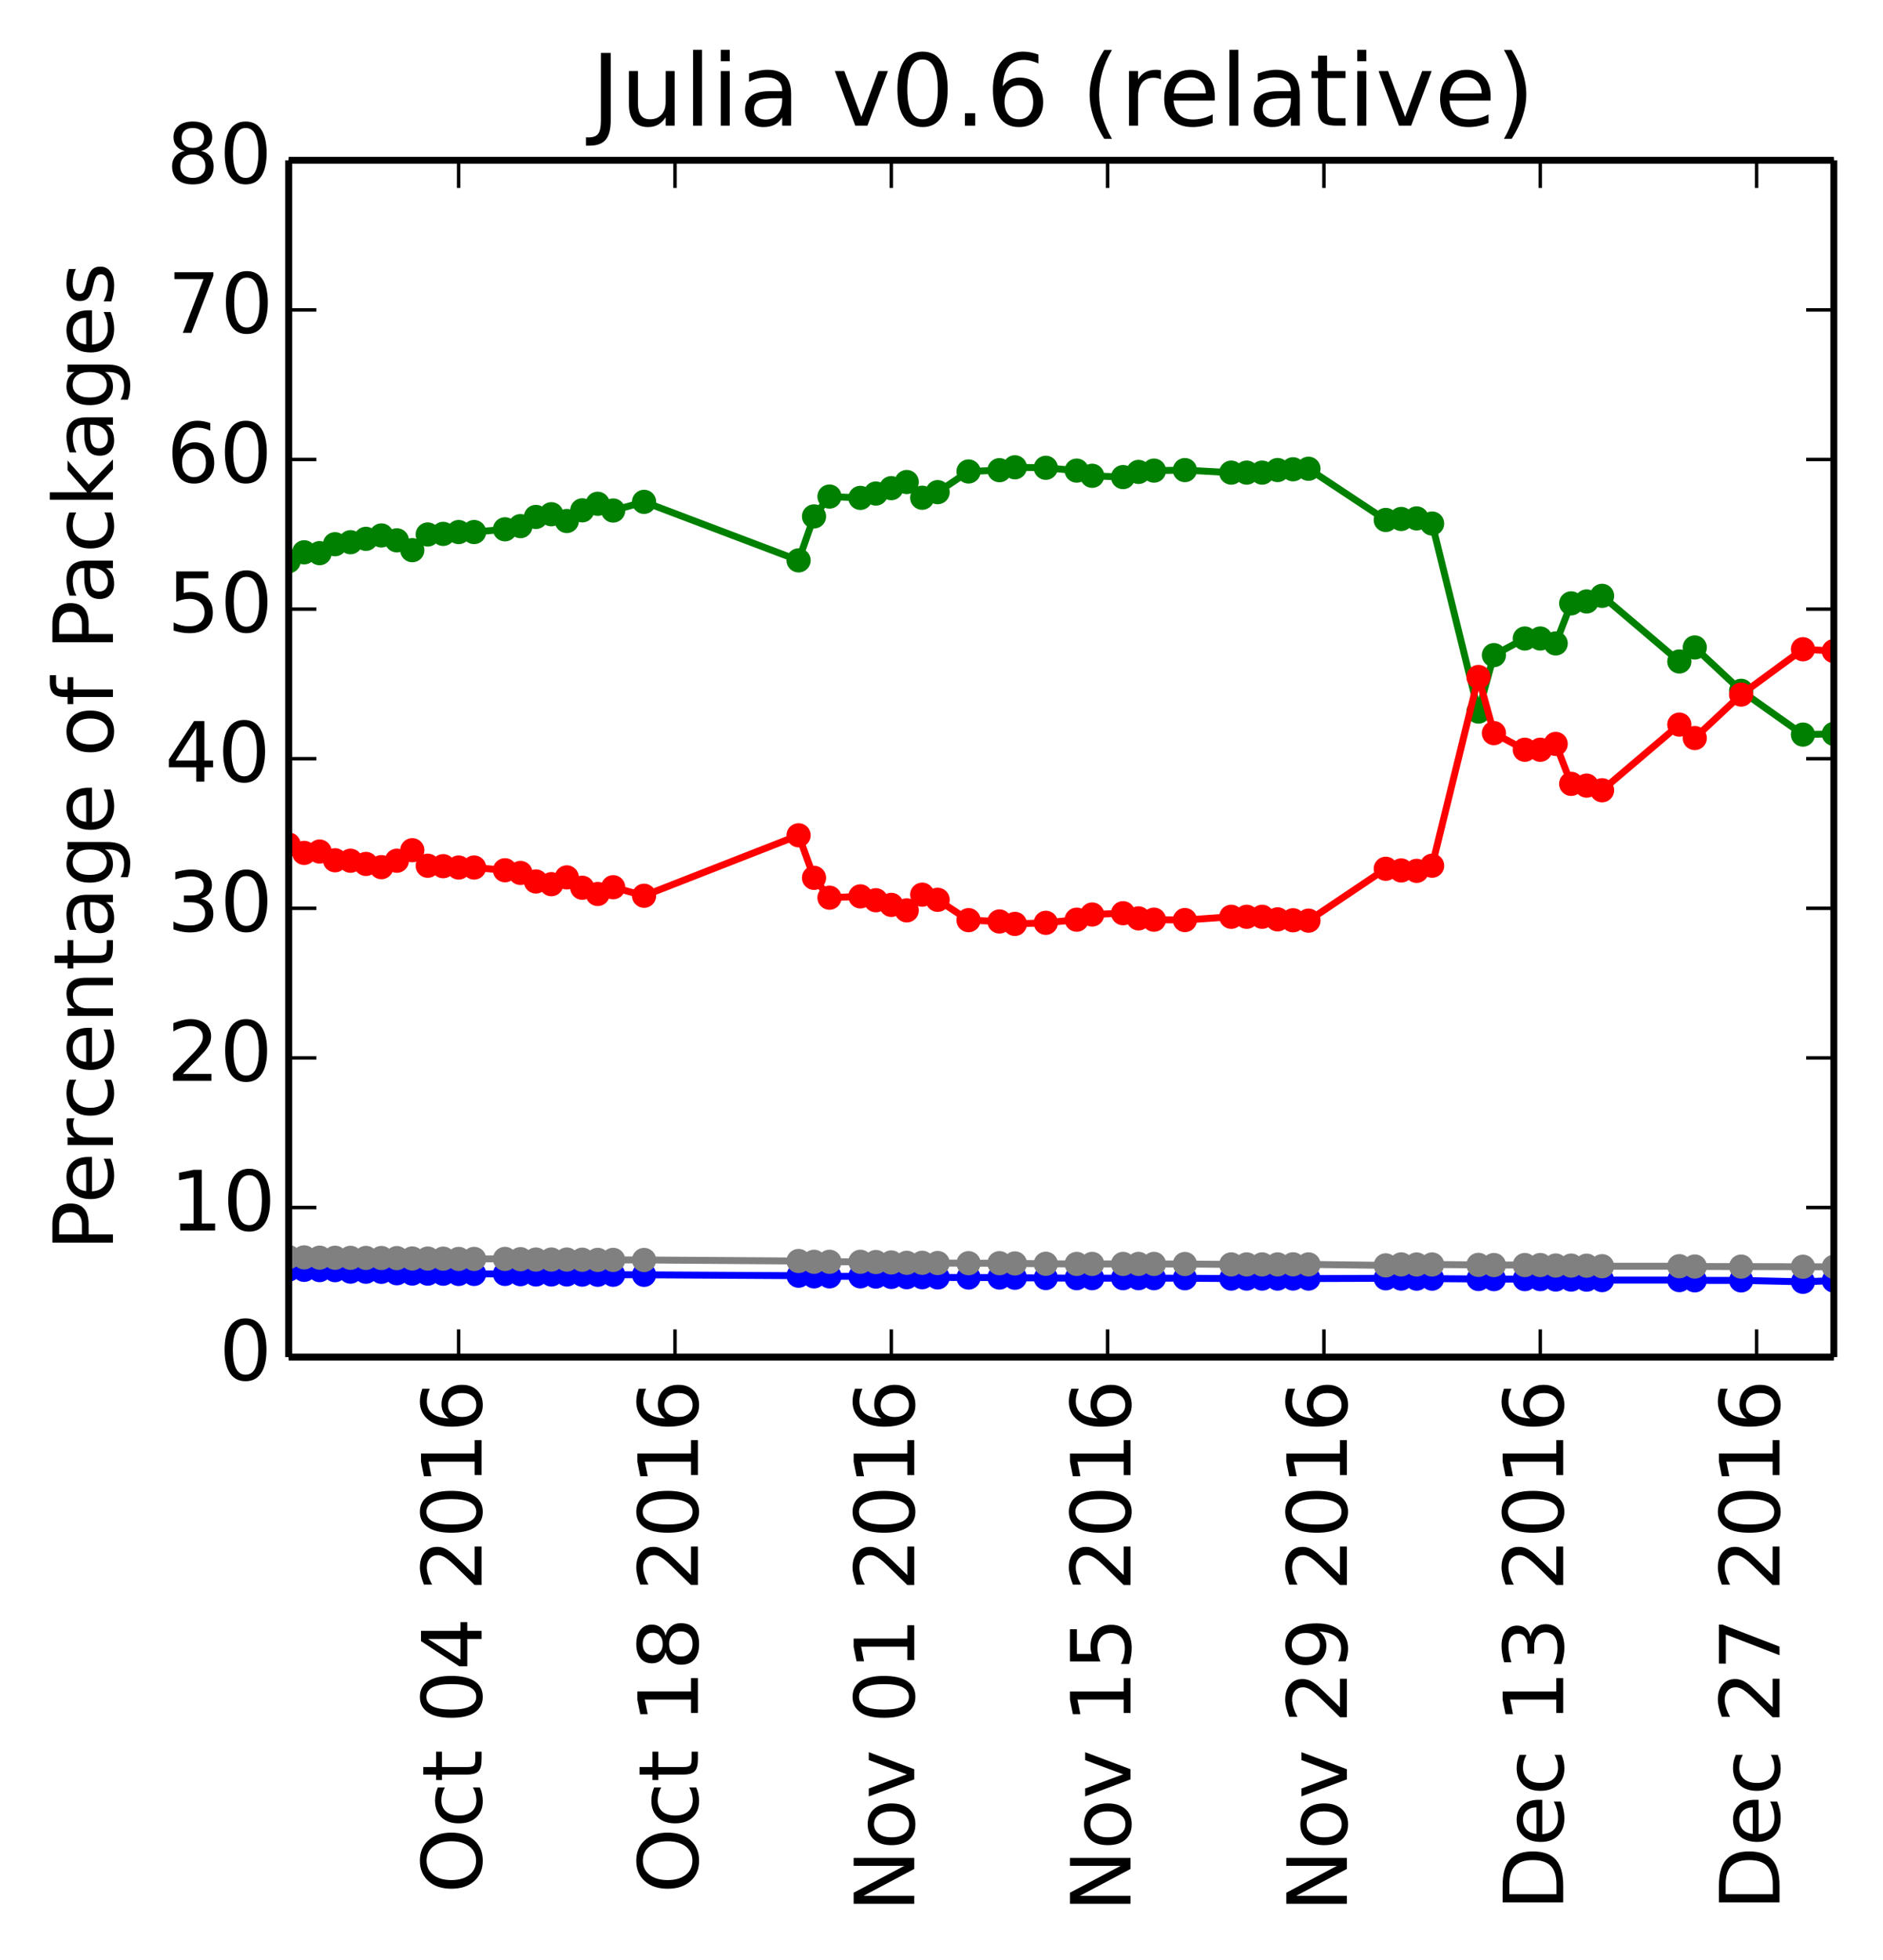 <?xml version="1.0" encoding="utf-8" standalone="no"?>
<!DOCTYPE svg PUBLIC "-//W3C//DTD SVG 1.1//EN"
  "http://www.w3.org/Graphics/SVG/1.1/DTD/svg11.dtd">
<!-- Created with matplotlib (http://matplotlib.org/) -->
<svg height="283pt" version="1.1" viewBox="0 0 272 283" width="272pt" xmlns="http://www.w3.org/2000/svg" xmlns:xlink="http://www.w3.org/1999/xlink">
 <defs>
  <style type="text/css">
*{stroke-linecap:butt;stroke-linejoin:round;}
  </style>
 </defs>
 <g id="figure_1">
  <g id="patch_1">
   <path d="
M0 283.246
L272.1 283.246
L272.1 0
L0 0
z
" style="fill:#ffffff;"/>
  </g>
  <g id="axes_1">
   <g id="patch_2">
    <path d="
M41.7 195.942
L264.9 195.942
L264.9 23.142
L41.7 23.142
z
" style="fill:#ffffff;"/>
   </g>
   <g id="line2d_1"/>
   <g id="line2d_2"/>
   <g id="line2d_3"/>
   <g id="line2d_4"/>
   <g id="line2d_5"/>
   <g id="line2d_6">
    <path clip-path="url(#p412a1043a6)" d="
M264.9 105.957
L260.436 106.063
L251.508 99.74
L244.812 93.483
L242.58 95.506
L231.42 86.028
L229.188 86.842
L226.956 87.116
L224.724 92.901
L222.492 92.188
L220.26 92.188
L215.796 94.588
L213.564 102.736
L206.868 75.591
L204.636 74.848
L202.404 74.93
L200.172 75.071
L189.012 67.68
L186.78 67.756
L184.548 67.866
L182.316 68.238
L180.084 68.238
L177.852 68.238
L171.156 67.873
L166.692 67.949
L164.46 68.135
L162.228 68.883
L157.764 68.696
L155.532 67.949
L151.068 67.54
L146.604 67.469
L144.372 67.886
L139.908 68.074
L135.444 71.058
L133.212 71.865
L130.98 69.595
L128.748 70.48
L126.516 71.26
L124.284 71.885
L119.82 71.694
L117.588 74.561
L115.356 80.909
L93.036 72.457
L88.572 73.711
L86.34 72.736
L84.108 73.685
L81.876 75.224
L79.644 74.246
L77.412 74.637
L75.18 75.964
L72.948 76.423
L68.484 76.817
L66.252 76.817
L64.02 77.082
L61.788 77.171
L59.556 79.436
L57.324 78.015
L55.092 77.311
L52.86 77.798
L50.628 78.287
L48.396 78.576
L46.164 79.864
L43.932 79.742
L41.7 81.022" style="fill:none;stroke:#008000;stroke-linecap:square;"/>
    <defs>
     <path d="
M0 1.5
C0.398 1.5 0.779 1.342 1.061 1.061
C1.342 0.779 1.5 0.398 1.5 0
C1.5 -0.398 1.342 -0.779 1.061 -1.061
C0.779 -1.342 0.398 -1.5 0 -1.5
C-0.398 -1.5 -0.779 -1.342 -1.061 -1.061
C-1.342 -0.779 -1.5 -0.398 -1.5 0
C-1.5 0.398 -1.342 0.779 -1.061 1.061
C-0.779 1.342 -0.398 1.5 0 1.5
z
" id="mb0b177905e" style="stroke:#008000;stroke-width:0.5;"/>
    </defs>
    <g clip-path="url(#p412a1043a6)">
     <use style="fill:#008000;stroke:#008000;stroke-width:0.5;" x="264.9" xlink:href="#mb0b177905e" y="105.957"/>
     <use style="fill:#008000;stroke:#008000;stroke-width:0.5;" x="260.436" xlink:href="#mb0b177905e" y="106.063"/>
     <use style="fill:#008000;stroke:#008000;stroke-width:0.5;" x="251.508" xlink:href="#mb0b177905e" y="99.74"/>
     <use style="fill:#008000;stroke:#008000;stroke-width:0.5;" x="244.812" xlink:href="#mb0b177905e" y="93.483"/>
     <use style="fill:#008000;stroke:#008000;stroke-width:0.5;" x="242.58" xlink:href="#mb0b177905e" y="95.506"/>
     <use style="fill:#008000;stroke:#008000;stroke-width:0.5;" x="231.42" xlink:href="#mb0b177905e" y="86.028"/>
     <use style="fill:#008000;stroke:#008000;stroke-width:0.5;" x="229.188" xlink:href="#mb0b177905e" y="86.842"/>
     <use style="fill:#008000;stroke:#008000;stroke-width:0.5;" x="226.956" xlink:href="#mb0b177905e" y="87.116"/>
     <use style="fill:#008000;stroke:#008000;stroke-width:0.5;" x="224.724" xlink:href="#mb0b177905e" y="92.901"/>
     <use style="fill:#008000;stroke:#008000;stroke-width:0.5;" x="222.492" xlink:href="#mb0b177905e" y="92.188"/>
     <use style="fill:#008000;stroke:#008000;stroke-width:0.5;" x="220.26" xlink:href="#mb0b177905e" y="92.188"/>
     <use style="fill:#008000;stroke:#008000;stroke-width:0.5;" x="215.796" xlink:href="#mb0b177905e" y="94.588"/>
     <use style="fill:#008000;stroke:#008000;stroke-width:0.5;" x="213.564" xlink:href="#mb0b177905e" y="102.736"/>
     <use style="fill:#008000;stroke:#008000;stroke-width:0.5;" x="206.868" xlink:href="#mb0b177905e" y="75.591"/>
     <use style="fill:#008000;stroke:#008000;stroke-width:0.5;" x="204.636" xlink:href="#mb0b177905e" y="74.848"/>
     <use style="fill:#008000;stroke:#008000;stroke-width:0.5;" x="202.404" xlink:href="#mb0b177905e" y="74.93"/>
     <use style="fill:#008000;stroke:#008000;stroke-width:0.5;" x="200.172" xlink:href="#mb0b177905e" y="75.071"/>
     <use style="fill:#008000;stroke:#008000;stroke-width:0.5;" x="189.012" xlink:href="#mb0b177905e" y="67.68"/>
     <use style="fill:#008000;stroke:#008000;stroke-width:0.5;" x="186.78" xlink:href="#mb0b177905e" y="67.756"/>
     <use style="fill:#008000;stroke:#008000;stroke-width:0.5;" x="184.548" xlink:href="#mb0b177905e" y="67.866"/>
     <use style="fill:#008000;stroke:#008000;stroke-width:0.5;" x="182.316" xlink:href="#mb0b177905e" y="68.238"/>
     <use style="fill:#008000;stroke:#008000;stroke-width:0.5;" x="180.084" xlink:href="#mb0b177905e" y="68.238"/>
     <use style="fill:#008000;stroke:#008000;stroke-width:0.5;" x="177.852" xlink:href="#mb0b177905e" y="68.238"/>
     <use style="fill:#008000;stroke:#008000;stroke-width:0.5;" x="171.156" xlink:href="#mb0b177905e" y="67.873"/>
     <use style="fill:#008000;stroke:#008000;stroke-width:0.5;" x="166.692" xlink:href="#mb0b177905e" y="67.949"/>
     <use style="fill:#008000;stroke:#008000;stroke-width:0.5;" x="164.46" xlink:href="#mb0b177905e" y="68.136"/>
     <use style="fill:#008000;stroke:#008000;stroke-width:0.5;" x="162.228" xlink:href="#mb0b177905e" y="68.883"/>
     <use style="fill:#008000;stroke:#008000;stroke-width:0.5;" x="157.764" xlink:href="#mb0b177905e" y="68.696"/>
     <use style="fill:#008000;stroke:#008000;stroke-width:0.5;" x="155.532" xlink:href="#mb0b177905e" y="67.949"/>
     <use style="fill:#008000;stroke:#008000;stroke-width:0.5;" x="151.068" xlink:href="#mb0b177905e" y="67.54"/>
     <use style="fill:#008000;stroke:#008000;stroke-width:0.5;" x="146.604" xlink:href="#mb0b177905e" y="67.469"/>
     <use style="fill:#008000;stroke:#008000;stroke-width:0.5;" x="144.372" xlink:href="#mb0b177905e" y="67.886"/>
     <use style="fill:#008000;stroke:#008000;stroke-width:0.5;" x="139.908" xlink:href="#mb0b177905e" y="68.074"/>
     <use style="fill:#008000;stroke:#008000;stroke-width:0.5;" x="135.444" xlink:href="#mb0b177905e" y="71.058"/>
     <use style="fill:#008000;stroke:#008000;stroke-width:0.5;" x="133.212" xlink:href="#mb0b177905e" y="71.865"/>
     <use style="fill:#008000;stroke:#008000;stroke-width:0.5;" x="130.98" xlink:href="#mb0b177905e" y="69.595"/>
     <use style="fill:#008000;stroke:#008000;stroke-width:0.5;" x="128.748" xlink:href="#mb0b177905e" y="70.48"/>
     <use style="fill:#008000;stroke:#008000;stroke-width:0.5;" x="126.516" xlink:href="#mb0b177905e" y="71.26"/>
     <use style="fill:#008000;stroke:#008000;stroke-width:0.5;" x="124.284" xlink:href="#mb0b177905e" y="71.885"/>
     <use style="fill:#008000;stroke:#008000;stroke-width:0.5;" x="119.82" xlink:href="#mb0b177905e" y="71.694"/>
     <use style="fill:#008000;stroke:#008000;stroke-width:0.5;" x="117.588" xlink:href="#mb0b177905e" y="74.561"/>
     <use style="fill:#008000;stroke:#008000;stroke-width:0.5;" x="115.356" xlink:href="#mb0b177905e" y="80.909"/>
     <use style="fill:#008000;stroke:#008000;stroke-width:0.5;" x="93.036" xlink:href="#mb0b177905e" y="72.458"/>
     <use style="fill:#008000;stroke:#008000;stroke-width:0.5;" x="88.572" xlink:href="#mb0b177905e" y="73.711"/>
     <use style="fill:#008000;stroke:#008000;stroke-width:0.5;" x="86.34" xlink:href="#mb0b177905e" y="72.736"/>
     <use style="fill:#008000;stroke:#008000;stroke-width:0.5;" x="84.108" xlink:href="#mb0b177905e" y="73.685"/>
     <use style="fill:#008000;stroke:#008000;stroke-width:0.5;" x="81.876" xlink:href="#mb0b177905e" y="75.224"/>
     <use style="fill:#008000;stroke:#008000;stroke-width:0.5;" x="79.644" xlink:href="#mb0b177905e" y="74.246"/>
     <use style="fill:#008000;stroke:#008000;stroke-width:0.5;" x="77.412" xlink:href="#mb0b177905e" y="74.637"/>
     <use style="fill:#008000;stroke:#008000;stroke-width:0.5;" x="75.18" xlink:href="#mb0b177905e" y="75.964"/>
     <use style="fill:#008000;stroke:#008000;stroke-width:0.5;" x="72.948" xlink:href="#mb0b177905e" y="76.423"/>
     <use style="fill:#008000;stroke:#008000;stroke-width:0.5;" x="68.484" xlink:href="#mb0b177905e" y="76.817"/>
     <use style="fill:#008000;stroke:#008000;stroke-width:0.5;" x="66.252" xlink:href="#mb0b177905e" y="76.817"/>
     <use style="fill:#008000;stroke:#008000;stroke-width:0.5;" x="64.02" xlink:href="#mb0b177905e" y="77.083"/>
     <use style="fill:#008000;stroke:#008000;stroke-width:0.5;" x="61.788" xlink:href="#mb0b177905e" y="77.171"/>
     <use style="fill:#008000;stroke:#008000;stroke-width:0.5;" x="59.556" xlink:href="#mb0b177905e" y="79.436"/>
     <use style="fill:#008000;stroke:#008000;stroke-width:0.5;" x="57.324" xlink:href="#mb0b177905e" y="78.015"/>
     <use style="fill:#008000;stroke:#008000;stroke-width:0.5;" x="55.092" xlink:href="#mb0b177905e" y="77.311"/>
     <use style="fill:#008000;stroke:#008000;stroke-width:0.5;" x="52.86" xlink:href="#mb0b177905e" y="77.798"/>
     <use style="fill:#008000;stroke:#008000;stroke-width:0.5;" x="50.628" xlink:href="#mb0b177905e" y="78.286"/>
     <use style="fill:#008000;stroke:#008000;stroke-width:0.5;" x="48.396" xlink:href="#mb0b177905e" y="78.576"/>
     <use style="fill:#008000;stroke:#008000;stroke-width:0.5;" x="46.164" xlink:href="#mb0b177905e" y="79.864"/>
     <use style="fill:#008000;stroke:#008000;stroke-width:0.5;" x="43.932" xlink:href="#mb0b177905e" y="79.742"/>
     <use style="fill:#008000;stroke:#008000;stroke-width:0.5;" x="41.7" xlink:href="#mb0b177905e" y="81.023"/>
    </g>
   </g>
   <g id="line2d_7">
    <path clip-path="url(#p412a1043a6)" d="
M264.9 94.007
L260.436 93.74
L251.508 100.285
L244.812 106.562
L242.58 104.62
L231.42 114.099
L229.188 113.429
L226.956 113.175
L224.724 107.411
L222.492 108.249
L220.26 108.249
L215.796 105.849
L213.564 97.743
L206.868 124.994
L204.636 125.737
L202.404 125.677
L200.172 125.434
L189.012 132.926
L186.78 132.872
L184.548 132.74
L182.316 132.369
L180.084 132.369
L177.852 132.369
L171.156 132.841
L166.692 132.786
L164.46 132.599
L162.228 131.852
L157.764 132.039
L155.532 132.786
L151.068 133.238
L146.604 133.396
L144.372 133.044
L139.908 132.855
L135.444 129.916
L133.212 129.175
L130.98 131.444
L128.748 130.648
L126.516 129.979
L124.284 129.421
L119.82 129.613
L117.588 126.745
L115.356 120.602
L93.036 129.33
L88.572 128.101
L86.34 129.075
L84.108 128.173
L81.876 126.681
L79.644 127.659
L77.412 127.268
L75.18 126.036
L72.948 125.648
L68.484 125.254
L66.252 125.254
L64.02 125.061
L61.788 124.996
L59.556 122.755
L57.324 124.273
L55.092 125.2
L52.86 124.737
L50.628 124.274
L48.396 124.207
L46.164 122.945
L43.932 123.142
L41.7 121.936" style="fill:none;stroke:#ff0000;stroke-linecap:square;"/>
    <defs>
     <path d="
M0 1.5
C0.398 1.5 0.779 1.342 1.061 1.061
C1.342 0.779 1.5 0.398 1.5 0
C1.5 -0.398 1.342 -0.779 1.061 -1.061
C0.779 -1.342 0.398 -1.5 0 -1.5
C-0.398 -1.5 -0.779 -1.342 -1.061 -1.061
C-1.342 -0.779 -1.5 -0.398 -1.5 0
C-1.5 0.398 -1.342 0.779 -1.061 1.061
C-0.779 1.342 -0.398 1.5 0 1.5
z
" id="ma07bdd5909" style="stroke:#ff0000;stroke-width:0.5;"/>
    </defs>
    <g clip-path="url(#p412a1043a6)">
     <use style="fill:#ff0000;stroke:#ff0000;stroke-width:0.5;" x="264.9" xlink:href="#ma07bdd5909" y="94.007"/>
     <use style="fill:#ff0000;stroke:#ff0000;stroke-width:0.5;" x="260.436" xlink:href="#ma07bdd5909" y="93.74"/>
     <use style="fill:#ff0000;stroke:#ff0000;stroke-width:0.5;" x="251.508" xlink:href="#ma07bdd5909" y="100.285"/>
     <use style="fill:#ff0000;stroke:#ff0000;stroke-width:0.5;" x="244.812" xlink:href="#ma07bdd5909" y="106.562"/>
     <use style="fill:#ff0000;stroke:#ff0000;stroke-width:0.5;" x="242.58" xlink:href="#ma07bdd5909" y="104.62"/>
     <use style="fill:#ff0000;stroke:#ff0000;stroke-width:0.5;" x="231.42" xlink:href="#ma07bdd5909" y="114.099"/>
     <use style="fill:#ff0000;stroke:#ff0000;stroke-width:0.5;" x="229.188" xlink:href="#ma07bdd5909" y="113.429"/>
     <use style="fill:#ff0000;stroke:#ff0000;stroke-width:0.5;" x="226.956" xlink:href="#ma07bdd5909" y="113.175"/>
     <use style="fill:#ff0000;stroke:#ff0000;stroke-width:0.5;" x="224.724" xlink:href="#ma07bdd5909" y="107.411"/>
     <use style="fill:#ff0000;stroke:#ff0000;stroke-width:0.5;" x="222.492" xlink:href="#ma07bdd5909" y="108.249"/>
     <use style="fill:#ff0000;stroke:#ff0000;stroke-width:0.5;" x="220.26" xlink:href="#ma07bdd5909" y="108.249"/>
     <use style="fill:#ff0000;stroke:#ff0000;stroke-width:0.5;" x="215.796" xlink:href="#ma07bdd5909" y="105.849"/>
     <use style="fill:#ff0000;stroke:#ff0000;stroke-width:0.5;" x="213.564" xlink:href="#ma07bdd5909" y="97.743"/>
     <use style="fill:#ff0000;stroke:#ff0000;stroke-width:0.5;" x="206.868" xlink:href="#ma07bdd5909" y="124.994"/>
     <use style="fill:#ff0000;stroke:#ff0000;stroke-width:0.5;" x="204.636" xlink:href="#ma07bdd5909" y="125.737"/>
     <use style="fill:#ff0000;stroke:#ff0000;stroke-width:0.5;" x="202.404" xlink:href="#ma07bdd5909" y="125.677"/>
     <use style="fill:#ff0000;stroke:#ff0000;stroke-width:0.5;" x="200.172" xlink:href="#ma07bdd5909" y="125.434"/>
     <use style="fill:#ff0000;stroke:#ff0000;stroke-width:0.5;" x="189.012" xlink:href="#ma07bdd5909" y="132.926"/>
     <use style="fill:#ff0000;stroke:#ff0000;stroke-width:0.5;" x="186.78" xlink:href="#ma07bdd5909" y="132.872"/>
     <use style="fill:#ff0000;stroke:#ff0000;stroke-width:0.5;" x="184.548" xlink:href="#ma07bdd5909" y="132.74"/>
     <use style="fill:#ff0000;stroke:#ff0000;stroke-width:0.5;" x="182.316" xlink:href="#ma07bdd5909" y="132.369"/>
     <use style="fill:#ff0000;stroke:#ff0000;stroke-width:0.5;" x="180.084" xlink:href="#ma07bdd5909" y="132.369"/>
     <use style="fill:#ff0000;stroke:#ff0000;stroke-width:0.5;" x="177.852" xlink:href="#ma07bdd5909" y="132.369"/>
     <use style="fill:#ff0000;stroke:#ff0000;stroke-width:0.5;" x="171.156" xlink:href="#ma07bdd5909" y="132.841"/>
     <use style="fill:#ff0000;stroke:#ff0000;stroke-width:0.5;" x="166.692" xlink:href="#ma07bdd5909" y="132.786"/>
     <use style="fill:#ff0000;stroke:#ff0000;stroke-width:0.5;" x="164.46" xlink:href="#ma07bdd5909" y="132.599"/>
     <use style="fill:#ff0000;stroke:#ff0000;stroke-width:0.5;" x="162.228" xlink:href="#ma07bdd5909" y="131.852"/>
     <use style="fill:#ff0000;stroke:#ff0000;stroke-width:0.5;" x="157.764" xlink:href="#ma07bdd5909" y="132.039"/>
     <use style="fill:#ff0000;stroke:#ff0000;stroke-width:0.5;" x="155.532" xlink:href="#ma07bdd5909" y="132.786"/>
     <use style="fill:#ff0000;stroke:#ff0000;stroke-width:0.5;" x="151.068" xlink:href="#ma07bdd5909" y="133.238"/>
     <use style="fill:#ff0000;stroke:#ff0000;stroke-width:0.5;" x="146.604" xlink:href="#ma07bdd5909" y="133.396"/>
     <use style="fill:#ff0000;stroke:#ff0000;stroke-width:0.5;" x="144.372" xlink:href="#ma07bdd5909" y="133.044"/>
     <use style="fill:#ff0000;stroke:#ff0000;stroke-width:0.5;" x="139.908" xlink:href="#ma07bdd5909" y="132.855"/>
     <use style="fill:#ff0000;stroke:#ff0000;stroke-width:0.5;" x="135.444" xlink:href="#ma07bdd5909" y="129.916"/>
     <use style="fill:#ff0000;stroke:#ff0000;stroke-width:0.5;" x="133.212" xlink:href="#ma07bdd5909" y="129.175"/>
     <use style="fill:#ff0000;stroke:#ff0000;stroke-width:0.5;" x="130.98" xlink:href="#ma07bdd5909" y="131.444"/>
     <use style="fill:#ff0000;stroke:#ff0000;stroke-width:0.5;" x="128.748" xlink:href="#ma07bdd5909" y="130.648"/>
     <use style="fill:#ff0000;stroke:#ff0000;stroke-width:0.5;" x="126.516" xlink:href="#ma07bdd5909" y="129.979"/>
     <use style="fill:#ff0000;stroke:#ff0000;stroke-width:0.5;" x="124.284" xlink:href="#ma07bdd5909" y="129.421"/>
     <use style="fill:#ff0000;stroke:#ff0000;stroke-width:0.5;" x="119.82" xlink:href="#ma07bdd5909" y="129.613"/>
     <use style="fill:#ff0000;stroke:#ff0000;stroke-width:0.5;" x="117.588" xlink:href="#ma07bdd5909" y="126.745"/>
     <use style="fill:#ff0000;stroke:#ff0000;stroke-width:0.5;" x="115.356" xlink:href="#ma07bdd5909" y="120.602"/>
     <use style="fill:#ff0000;stroke:#ff0000;stroke-width:0.5;" x="93.036" xlink:href="#ma07bdd5909" y="129.33"/>
     <use style="fill:#ff0000;stroke:#ff0000;stroke-width:0.5;" x="88.572" xlink:href="#ma07bdd5909" y="128.101"/>
     <use style="fill:#ff0000;stroke:#ff0000;stroke-width:0.5;" x="86.34" xlink:href="#ma07bdd5909" y="129.075"/>
     <use style="fill:#ff0000;stroke:#ff0000;stroke-width:0.5;" x="84.108" xlink:href="#ma07bdd5909" y="128.173"/>
     <use style="fill:#ff0000;stroke:#ff0000;stroke-width:0.5;" x="81.876" xlink:href="#ma07bdd5909" y="126.681"/>
     <use style="fill:#ff0000;stroke:#ff0000;stroke-width:0.5;" x="79.644" xlink:href="#ma07bdd5909" y="127.659"/>
     <use style="fill:#ff0000;stroke:#ff0000;stroke-width:0.5;" x="77.412" xlink:href="#ma07bdd5909" y="127.268"/>
     <use style="fill:#ff0000;stroke:#ff0000;stroke-width:0.5;" x="75.18" xlink:href="#ma07bdd5909" y="126.036"/>
     <use style="fill:#ff0000;stroke:#ff0000;stroke-width:0.5;" x="72.948" xlink:href="#ma07bdd5909" y="125.648"/>
     <use style="fill:#ff0000;stroke:#ff0000;stroke-width:0.5;" x="68.484" xlink:href="#ma07bdd5909" y="125.254"/>
     <use style="fill:#ff0000;stroke:#ff0000;stroke-width:0.5;" x="66.252" xlink:href="#ma07bdd5909" y="125.254"/>
     <use style="fill:#ff0000;stroke:#ff0000;stroke-width:0.5;" x="64.02" xlink:href="#ma07bdd5909" y="125.061"/>
     <use style="fill:#ff0000;stroke:#ff0000;stroke-width:0.5;" x="61.788" xlink:href="#ma07bdd5909" y="124.996"/>
     <use style="fill:#ff0000;stroke:#ff0000;stroke-width:0.5;" x="59.556" xlink:href="#ma07bdd5909" y="122.755"/>
     <use style="fill:#ff0000;stroke:#ff0000;stroke-width:0.5;" x="57.324" xlink:href="#ma07bdd5909" y="124.273"/>
     <use style="fill:#ff0000;stroke:#ff0000;stroke-width:0.5;" x="55.092" xlink:href="#ma07bdd5909" y="125.2"/>
     <use style="fill:#ff0000;stroke:#ff0000;stroke-width:0.5;" x="52.86" xlink:href="#ma07bdd5909" y="124.737"/>
     <use style="fill:#ff0000;stroke:#ff0000;stroke-width:0.5;" x="50.628" xlink:href="#ma07bdd5909" y="124.274"/>
     <use style="fill:#ff0000;stroke:#ff0000;stroke-width:0.5;" x="48.396" xlink:href="#ma07bdd5909" y="124.207"/>
     <use style="fill:#ff0000;stroke:#ff0000;stroke-width:0.5;" x="46.164" xlink:href="#ma07bdd5909" y="122.945"/>
     <use style="fill:#ff0000;stroke:#ff0000;stroke-width:0.5;" x="43.932" xlink:href="#ma07bdd5909" y="123.142"/>
     <use style="fill:#ff0000;stroke:#ff0000;stroke-width:0.5;" x="41.7" xlink:href="#ma07bdd5909" y="121.936"/>
    </g>
   </g>
   <g id="line2d_8">
    <path clip-path="url(#p412a1043a6)" d="
M264.9 184.897
L260.436 185.069
L251.508 184.869
L244.812 184.86
L242.58 184.823
L231.42 184.823
L229.188 184.757
L226.956 184.747
L224.724 184.738
L222.492 184.68
L220.26 184.68
L215.796 184.68
L213.564 184.661
L206.868 184.612
L204.636 184.612
L202.404 184.603
L200.172 184.564
L189.012 184.603
L186.78 184.593
L184.548 184.603
L182.316 184.603
L180.084 184.603
L177.852 184.603
L171.156 184.554
L166.692 184.544
L164.46 184.544
L162.228 184.544
L157.764 184.544
L155.532 184.544
L151.068 184.524
L146.604 184.484
L144.372 184.454
L139.908 184.454
L135.444 184.434
L133.212 184.404
L130.98 184.404
L128.748 184.364
L126.516 184.312
L124.284 184.282
L119.82 184.282
L117.588 184.282
L115.356 184.188
L93.036 184.061
L88.572 184.05
L86.34 184.05
L84.108 184.029
L81.876 184.007
L79.644 184.007
L77.412 184.007
L75.18 183.964
L72.948 183.931
L68.484 183.931
L66.252 183.931
L64.02 183.898
L61.788 183.887
L59.556 183.876
L57.324 183.831
L55.092 183.622
L52.86 183.61
L50.628 183.599
L48.396 183.388
L46.164 183.377
L43.932 183.342
L41.7 183.307" style="fill:none;stroke:#0000ff;stroke-linecap:square;"/>
    <defs>
     <path d="
M0 1.5
C0.398 1.5 0.779 1.342 1.061 1.061
C1.342 0.779 1.5 0.398 1.5 0
C1.5 -0.398 1.342 -0.779 1.061 -1.061
C0.779 -1.342 0.398 -1.5 0 -1.5
C-0.398 -1.5 -0.779 -1.342 -1.061 -1.061
C-1.342 -0.779 -1.5 -0.398 -1.5 0
C-1.5 0.398 -1.342 0.779 -1.061 1.061
C-0.779 1.342 -0.398 1.5 0 1.5
z
" id="m76a7ce5b4a" style="stroke:#0000ff;stroke-width:0.5;"/>
    </defs>
    <g clip-path="url(#p412a1043a6)">
     <use style="fill:#0000ff;stroke:#0000ff;stroke-width:0.5;" x="264.9" xlink:href="#m76a7ce5b4a" y="184.897"/>
     <use style="fill:#0000ff;stroke:#0000ff;stroke-width:0.5;" x="260.436" xlink:href="#m76a7ce5b4a" y="185.069"/>
     <use style="fill:#0000ff;stroke:#0000ff;stroke-width:0.5;" x="251.508" xlink:href="#m76a7ce5b4a" y="184.869"/>
     <use style="fill:#0000ff;stroke:#0000ff;stroke-width:0.5;" x="244.812" xlink:href="#m76a7ce5b4a" y="184.86"/>
     <use style="fill:#0000ff;stroke:#0000ff;stroke-width:0.5;" x="242.58" xlink:href="#m76a7ce5b4a" y="184.823"/>
     <use style="fill:#0000ff;stroke:#0000ff;stroke-width:0.5;" x="231.42" xlink:href="#m76a7ce5b4a" y="184.823"/>
     <use style="fill:#0000ff;stroke:#0000ff;stroke-width:0.5;" x="229.188" xlink:href="#m76a7ce5b4a" y="184.757"/>
     <use style="fill:#0000ff;stroke:#0000ff;stroke-width:0.5;" x="226.956" xlink:href="#m76a7ce5b4a" y="184.747"/>
     <use style="fill:#0000ff;stroke:#0000ff;stroke-width:0.5;" x="224.724" xlink:href="#m76a7ce5b4a" y="184.738"/>
     <use style="fill:#0000ff;stroke:#0000ff;stroke-width:0.5;" x="222.492" xlink:href="#m76a7ce5b4a" y="184.68"/>
     <use style="fill:#0000ff;stroke:#0000ff;stroke-width:0.5;" x="220.26" xlink:href="#m76a7ce5b4a" y="184.68"/>
     <use style="fill:#0000ff;stroke:#0000ff;stroke-width:0.5;" x="215.796" xlink:href="#m76a7ce5b4a" y="184.68"/>
     <use style="fill:#0000ff;stroke:#0000ff;stroke-width:0.5;" x="213.564" xlink:href="#m76a7ce5b4a" y="184.661"/>
     <use style="fill:#0000ff;stroke:#0000ff;stroke-width:0.5;" x="206.868" xlink:href="#m76a7ce5b4a" y="184.612"/>
     <use style="fill:#0000ff;stroke:#0000ff;stroke-width:0.5;" x="204.636" xlink:href="#m76a7ce5b4a" y="184.612"/>
     <use style="fill:#0000ff;stroke:#0000ff;stroke-width:0.5;" x="202.404" xlink:href="#m76a7ce5b4a" y="184.603"/>
     <use style="fill:#0000ff;stroke:#0000ff;stroke-width:0.5;" x="200.172" xlink:href="#m76a7ce5b4a" y="184.564"/>
     <use style="fill:#0000ff;stroke:#0000ff;stroke-width:0.5;" x="189.012" xlink:href="#m76a7ce5b4a" y="184.603"/>
     <use style="fill:#0000ff;stroke:#0000ff;stroke-width:0.5;" x="186.78" xlink:href="#m76a7ce5b4a" y="184.593"/>
     <use style="fill:#0000ff;stroke:#0000ff;stroke-width:0.5;" x="184.548" xlink:href="#m76a7ce5b4a" y="184.603"/>
     <use style="fill:#0000ff;stroke:#0000ff;stroke-width:0.5;" x="182.316" xlink:href="#m76a7ce5b4a" y="184.603"/>
     <use style="fill:#0000ff;stroke:#0000ff;stroke-width:0.5;" x="180.084" xlink:href="#m76a7ce5b4a" y="184.603"/>
     <use style="fill:#0000ff;stroke:#0000ff;stroke-width:0.5;" x="177.852" xlink:href="#m76a7ce5b4a" y="184.603"/>
     <use style="fill:#0000ff;stroke:#0000ff;stroke-width:0.5;" x="171.156" xlink:href="#m76a7ce5b4a" y="184.554"/>
     <use style="fill:#0000ff;stroke:#0000ff;stroke-width:0.5;" x="166.692" xlink:href="#m76a7ce5b4a" y="184.544"/>
     <use style="fill:#0000ff;stroke:#0000ff;stroke-width:0.5;" x="164.46" xlink:href="#m76a7ce5b4a" y="184.544"/>
     <use style="fill:#0000ff;stroke:#0000ff;stroke-width:0.5;" x="162.228" xlink:href="#m76a7ce5b4a" y="184.544"/>
     <use style="fill:#0000ff;stroke:#0000ff;stroke-width:0.5;" x="157.764" xlink:href="#m76a7ce5b4a" y="184.544"/>
     <use style="fill:#0000ff;stroke:#0000ff;stroke-width:0.5;" x="155.532" xlink:href="#m76a7ce5b4a" y="184.544"/>
     <use style="fill:#0000ff;stroke:#0000ff;stroke-width:0.5;" x="151.068" xlink:href="#m76a7ce5b4a" y="184.524"/>
     <use style="fill:#0000ff;stroke:#0000ff;stroke-width:0.5;" x="146.604" xlink:href="#m76a7ce5b4a" y="184.484"/>
     <use style="fill:#0000ff;stroke:#0000ff;stroke-width:0.5;" x="144.372" xlink:href="#m76a7ce5b4a" y="184.454"/>
     <use style="fill:#0000ff;stroke:#0000ff;stroke-width:0.5;" x="139.908" xlink:href="#m76a7ce5b4a" y="184.454"/>
     <use style="fill:#0000ff;stroke:#0000ff;stroke-width:0.5;" x="135.444" xlink:href="#m76a7ce5b4a" y="184.434"/>
     <use style="fill:#0000ff;stroke:#0000ff;stroke-width:0.5;" x="133.212" xlink:href="#m76a7ce5b4a" y="184.404"/>
     <use style="fill:#0000ff;stroke:#0000ff;stroke-width:0.5;" x="130.98" xlink:href="#m76a7ce5b4a" y="184.404"/>
     <use style="fill:#0000ff;stroke:#0000ff;stroke-width:0.5;" x="128.748" xlink:href="#m76a7ce5b4a" y="184.364"/>
     <use style="fill:#0000ff;stroke:#0000ff;stroke-width:0.5;" x="126.516" xlink:href="#m76a7ce5b4a" y="184.312"/>
     <use style="fill:#0000ff;stroke:#0000ff;stroke-width:0.5;" x="124.284" xlink:href="#m76a7ce5b4a" y="184.282"/>
     <use style="fill:#0000ff;stroke:#0000ff;stroke-width:0.5;" x="119.82" xlink:href="#m76a7ce5b4a" y="184.282"/>
     <use style="fill:#0000ff;stroke:#0000ff;stroke-width:0.5;" x="117.588" xlink:href="#m76a7ce5b4a" y="184.282"/>
     <use style="fill:#0000ff;stroke:#0000ff;stroke-width:0.5;" x="115.356" xlink:href="#m76a7ce5b4a" y="184.188"/>
     <use style="fill:#0000ff;stroke:#0000ff;stroke-width:0.5;" x="93.036" xlink:href="#m76a7ce5b4a" y="184.061"/>
     <use style="fill:#0000ff;stroke:#0000ff;stroke-width:0.5;" x="88.572" xlink:href="#m76a7ce5b4a" y="184.05"/>
     <use style="fill:#0000ff;stroke:#0000ff;stroke-width:0.5;" x="86.34" xlink:href="#m76a7ce5b4a" y="184.05"/>
     <use style="fill:#0000ff;stroke:#0000ff;stroke-width:0.5;" x="84.108" xlink:href="#m76a7ce5b4a" y="184.029"/>
     <use style="fill:#0000ff;stroke:#0000ff;stroke-width:0.5;" x="81.876" xlink:href="#m76a7ce5b4a" y="184.007"/>
     <use style="fill:#0000ff;stroke:#0000ff;stroke-width:0.5;" x="79.644" xlink:href="#m76a7ce5b4a" y="184.007"/>
     <use style="fill:#0000ff;stroke:#0000ff;stroke-width:0.5;" x="77.412" xlink:href="#m76a7ce5b4a" y="184.007"/>
     <use style="fill:#0000ff;stroke:#0000ff;stroke-width:0.5;" x="75.18" xlink:href="#m76a7ce5b4a" y="183.964"/>
     <use style="fill:#0000ff;stroke:#0000ff;stroke-width:0.5;" x="72.948" xlink:href="#m76a7ce5b4a" y="183.931"/>
     <use style="fill:#0000ff;stroke:#0000ff;stroke-width:0.5;" x="68.484" xlink:href="#m76a7ce5b4a" y="183.931"/>
     <use style="fill:#0000ff;stroke:#0000ff;stroke-width:0.5;" x="66.252" xlink:href="#m76a7ce5b4a" y="183.931"/>
     <use style="fill:#0000ff;stroke:#0000ff;stroke-width:0.5;" x="64.02" xlink:href="#m76a7ce5b4a" y="183.898"/>
     <use style="fill:#0000ff;stroke:#0000ff;stroke-width:0.5;" x="61.788" xlink:href="#m76a7ce5b4a" y="183.887"/>
     <use style="fill:#0000ff;stroke:#0000ff;stroke-width:0.5;" x="59.556" xlink:href="#m76a7ce5b4a" y="183.876"/>
     <use style="fill:#0000ff;stroke:#0000ff;stroke-width:0.5;" x="57.324" xlink:href="#m76a7ce5b4a" y="183.831"/>
     <use style="fill:#0000ff;stroke:#0000ff;stroke-width:0.5;" x="55.092" xlink:href="#m76a7ce5b4a" y="183.622"/>
     <use style="fill:#0000ff;stroke:#0000ff;stroke-width:0.5;" x="52.86" xlink:href="#m76a7ce5b4a" y="183.61"/>
     <use style="fill:#0000ff;stroke:#0000ff;stroke-width:0.5;" x="50.628" xlink:href="#m76a7ce5b4a" y="183.599"/>
     <use style="fill:#0000ff;stroke:#0000ff;stroke-width:0.5;" x="48.396" xlink:href="#m76a7ce5b4a" y="183.388"/>
     <use style="fill:#0000ff;stroke:#0000ff;stroke-width:0.5;" x="46.164" xlink:href="#m76a7ce5b4a" y="183.377"/>
     <use style="fill:#0000ff;stroke:#0000ff;stroke-width:0.5;" x="43.932" xlink:href="#m76a7ce5b4a" y="183.342"/>
     <use style="fill:#0000ff;stroke:#0000ff;stroke-width:0.5;" x="41.7" xlink:href="#m76a7ce5b4a" y="183.307"/>
    </g>
   </g>
   <g id="line2d_9">
    <path clip-path="url(#p412a1043a6)" d="
M264.9 182.906
L260.436 182.895
L251.508 182.873
L244.812 182.862
L242.58 182.818
L231.42 182.818
L229.188 182.74
L226.956 182.728
L224.724 182.717
L222.492 182.649
L220.26 182.649
L215.796 182.649
L213.564 182.627
L206.868 182.569
L204.636 182.569
L202.404 182.558
L200.172 182.698
L189.012 182.558
L186.78 182.546
L184.548 182.558
L182.316 182.558
L180.084 182.558
L177.852 182.558
L171.156 182.5
L166.692 182.488
L164.46 182.488
L162.228 182.488
L157.764 182.488
L155.532 182.488
L151.068 182.465
L146.604 182.418
L144.372 182.383
L139.908 182.383
L135.444 182.359
L133.212 182.324
L130.98 182.324
L128.748 182.276
L126.516 182.215
L124.284 182.179
L119.82 182.179
L117.588 182.179
L115.356 182.068
L93.036 181.918
L88.572 181.906
L86.34 181.906
L84.108 181.88
L81.876 181.855
L79.644 181.855
L77.412 181.855
L75.18 181.804
L72.948 181.765
L68.484 181.765
L66.252 181.765
L64.02 181.726
L61.788 181.713
L59.556 181.7
L57.324 181.648
L55.092 181.634
L52.86 181.621
L50.628 181.608
L48.396 181.595
L46.164 181.582
L43.932 181.542
L41.7 181.502" style="fill:none;stroke:#808080;stroke-linecap:square;"/>
    <defs>
     <path d="
M0 1.5
C0.398 1.5 0.779 1.342 1.061 1.061
C1.342 0.779 1.5 0.398 1.5 0
C1.5 -0.398 1.342 -0.779 1.061 -1.061
C0.779 -1.342 0.398 -1.5 0 -1.5
C-0.398 -1.5 -0.779 -1.342 -1.061 -1.061
C-1.342 -0.779 -1.5 -0.398 -1.5 0
C-1.5 0.398 -1.342 0.779 -1.061 1.061
C-0.779 1.342 -0.398 1.5 0 1.5
z
" id="m008e8825d0" style="stroke:#808080;stroke-width:0.5;"/>
    </defs>
    <g clip-path="url(#p412a1043a6)">
     <use style="fill:#808080;stroke:#808080;stroke-width:0.5;" x="264.9" xlink:href="#m008e8825d0" y="182.906"/>
     <use style="fill:#808080;stroke:#808080;stroke-width:0.5;" x="260.436" xlink:href="#m008e8825d0" y="182.895"/>
     <use style="fill:#808080;stroke:#808080;stroke-width:0.5;" x="251.508" xlink:href="#m008e8825d0" y="182.873"/>
     <use style="fill:#808080;stroke:#808080;stroke-width:0.5;" x="244.812" xlink:href="#m008e8825d0" y="182.862"/>
     <use style="fill:#808080;stroke:#808080;stroke-width:0.5;" x="242.58" xlink:href="#m008e8825d0" y="182.818"/>
     <use style="fill:#808080;stroke:#808080;stroke-width:0.5;" x="231.42" xlink:href="#m008e8825d0" y="182.818"/>
     <use style="fill:#808080;stroke:#808080;stroke-width:0.5;" x="229.188" xlink:href="#m008e8825d0" y="182.74"/>
     <use style="fill:#808080;stroke:#808080;stroke-width:0.5;" x="226.956" xlink:href="#m008e8825d0" y="182.728"/>
     <use style="fill:#808080;stroke:#808080;stroke-width:0.5;" x="224.724" xlink:href="#m008e8825d0" y="182.717"/>
     <use style="fill:#808080;stroke:#808080;stroke-width:0.5;" x="222.492" xlink:href="#m008e8825d0" y="182.649"/>
     <use style="fill:#808080;stroke:#808080;stroke-width:0.5;" x="220.26" xlink:href="#m008e8825d0" y="182.649"/>
     <use style="fill:#808080;stroke:#808080;stroke-width:0.5;" x="215.796" xlink:href="#m008e8825d0" y="182.649"/>
     <use style="fill:#808080;stroke:#808080;stroke-width:0.5;" x="213.564" xlink:href="#m008e8825d0" y="182.627"/>
     <use style="fill:#808080;stroke:#808080;stroke-width:0.5;" x="206.868" xlink:href="#m008e8825d0" y="182.569"/>
     <use style="fill:#808080;stroke:#808080;stroke-width:0.5;" x="204.636" xlink:href="#m008e8825d0" y="182.569"/>
     <use style="fill:#808080;stroke:#808080;stroke-width:0.5;" x="202.404" xlink:href="#m008e8825d0" y="182.558"/>
     <use style="fill:#808080;stroke:#808080;stroke-width:0.5;" x="200.172" xlink:href="#m008e8825d0" y="182.698"/>
     <use style="fill:#808080;stroke:#808080;stroke-width:0.5;" x="189.012" xlink:href="#m008e8825d0" y="182.558"/>
     <use style="fill:#808080;stroke:#808080;stroke-width:0.5;" x="186.78" xlink:href="#m008e8825d0" y="182.546"/>
     <use style="fill:#808080;stroke:#808080;stroke-width:0.5;" x="184.548" xlink:href="#m008e8825d0" y="182.558"/>
     <use style="fill:#808080;stroke:#808080;stroke-width:0.5;" x="182.316" xlink:href="#m008e8825d0" y="182.558"/>
     <use style="fill:#808080;stroke:#808080;stroke-width:0.5;" x="180.084" xlink:href="#m008e8825d0" y="182.558"/>
     <use style="fill:#808080;stroke:#808080;stroke-width:0.5;" x="177.852" xlink:href="#m008e8825d0" y="182.558"/>
     <use style="fill:#808080;stroke:#808080;stroke-width:0.5;" x="171.156" xlink:href="#m008e8825d0" y="182.5"/>
     <use style="fill:#808080;stroke:#808080;stroke-width:0.5;" x="166.692" xlink:href="#m008e8825d0" y="182.488"/>
     <use style="fill:#808080;stroke:#808080;stroke-width:0.5;" x="164.46" xlink:href="#m008e8825d0" y="182.488"/>
     <use style="fill:#808080;stroke:#808080;stroke-width:0.5;" x="162.228" xlink:href="#m008e8825d0" y="182.488"/>
     <use style="fill:#808080;stroke:#808080;stroke-width:0.5;" x="157.764" xlink:href="#m008e8825d0" y="182.488"/>
     <use style="fill:#808080;stroke:#808080;stroke-width:0.5;" x="155.532" xlink:href="#m008e8825d0" y="182.488"/>
     <use style="fill:#808080;stroke:#808080;stroke-width:0.5;" x="151.068" xlink:href="#m008e8825d0" y="182.465"/>
     <use style="fill:#808080;stroke:#808080;stroke-width:0.5;" x="146.604" xlink:href="#m008e8825d0" y="182.418"/>
     <use style="fill:#808080;stroke:#808080;stroke-width:0.5;" x="144.372" xlink:href="#m008e8825d0" y="182.383"/>
     <use style="fill:#808080;stroke:#808080;stroke-width:0.5;" x="139.908" xlink:href="#m008e8825d0" y="182.383"/>
     <use style="fill:#808080;stroke:#808080;stroke-width:0.5;" x="135.444" xlink:href="#m008e8825d0" y="182.359"/>
     <use style="fill:#808080;stroke:#808080;stroke-width:0.5;" x="133.212" xlink:href="#m008e8825d0" y="182.324"/>
     <use style="fill:#808080;stroke:#808080;stroke-width:0.5;" x="130.98" xlink:href="#m008e8825d0" y="182.324"/>
     <use style="fill:#808080;stroke:#808080;stroke-width:0.5;" x="128.748" xlink:href="#m008e8825d0" y="182.276"/>
     <use style="fill:#808080;stroke:#808080;stroke-width:0.5;" x="126.516" xlink:href="#m008e8825d0" y="182.215"/>
     <use style="fill:#808080;stroke:#808080;stroke-width:0.5;" x="124.284" xlink:href="#m008e8825d0" y="182.179"/>
     <use style="fill:#808080;stroke:#808080;stroke-width:0.5;" x="119.82" xlink:href="#m008e8825d0" y="182.179"/>
     <use style="fill:#808080;stroke:#808080;stroke-width:0.5;" x="117.588" xlink:href="#m008e8825d0" y="182.179"/>
     <use style="fill:#808080;stroke:#808080;stroke-width:0.5;" x="115.356" xlink:href="#m008e8825d0" y="182.068"/>
     <use style="fill:#808080;stroke:#808080;stroke-width:0.5;" x="93.036" xlink:href="#m008e8825d0" y="181.918"/>
     <use style="fill:#808080;stroke:#808080;stroke-width:0.5;" x="88.572" xlink:href="#m008e8825d0" y="181.906"/>
     <use style="fill:#808080;stroke:#808080;stroke-width:0.5;" x="86.34" xlink:href="#m008e8825d0" y="181.906"/>
     <use style="fill:#808080;stroke:#808080;stroke-width:0.5;" x="84.108" xlink:href="#m008e8825d0" y="181.88"/>
     <use style="fill:#808080;stroke:#808080;stroke-width:0.5;" x="81.876" xlink:href="#m008e8825d0" y="181.855"/>
     <use style="fill:#808080;stroke:#808080;stroke-width:0.5;" x="79.644" xlink:href="#m008e8825d0" y="181.855"/>
     <use style="fill:#808080;stroke:#808080;stroke-width:0.5;" x="77.412" xlink:href="#m008e8825d0" y="181.855"/>
     <use style="fill:#808080;stroke:#808080;stroke-width:0.5;" x="75.18" xlink:href="#m008e8825d0" y="181.804"/>
     <use style="fill:#808080;stroke:#808080;stroke-width:0.5;" x="72.948" xlink:href="#m008e8825d0" y="181.765"/>
     <use style="fill:#808080;stroke:#808080;stroke-width:0.5;" x="68.484" xlink:href="#m008e8825d0" y="181.765"/>
     <use style="fill:#808080;stroke:#808080;stroke-width:0.5;" x="66.252" xlink:href="#m008e8825d0" y="181.765"/>
     <use style="fill:#808080;stroke:#808080;stroke-width:0.5;" x="64.02" xlink:href="#m008e8825d0" y="181.726"/>
     <use style="fill:#808080;stroke:#808080;stroke-width:0.5;" x="61.788" xlink:href="#m008e8825d0" y="181.713"/>
     <use style="fill:#808080;stroke:#808080;stroke-width:0.5;" x="59.556" xlink:href="#m008e8825d0" y="181.7"/>
     <use style="fill:#808080;stroke:#808080;stroke-width:0.5;" x="57.324" xlink:href="#m008e8825d0" y="181.648"/>
     <use style="fill:#808080;stroke:#808080;stroke-width:0.5;" x="55.092" xlink:href="#m008e8825d0" y="181.634"/>
     <use style="fill:#808080;stroke:#808080;stroke-width:0.5;" x="52.86" xlink:href="#m008e8825d0" y="181.621"/>
     <use style="fill:#808080;stroke:#808080;stroke-width:0.5;" x="50.628" xlink:href="#m008e8825d0" y="181.608"/>
     <use style="fill:#808080;stroke:#808080;stroke-width:0.5;" x="48.396" xlink:href="#m008e8825d0" y="181.595"/>
     <use style="fill:#808080;stroke:#808080;stroke-width:0.5;" x="46.164" xlink:href="#m008e8825d0" y="181.582"/>
     <use style="fill:#808080;stroke:#808080;stroke-width:0.5;" x="43.932" xlink:href="#m008e8825d0" y="181.542"/>
     <use style="fill:#808080;stroke:#808080;stroke-width:0.5;" x="41.7" xlink:href="#m008e8825d0" y="181.502"/>
    </g>
   </g>
   <g id="matplotlib.axis_1">
    <g id="xtick_1">
     <g id="line2d_10">
      <defs>
       <path d="
M0 0
L0 -4" id="m93b0483c22" style="stroke:#000000;stroke-width:0.5;"/>
      </defs>
      <g>
       <use style="stroke:#000000;stroke-width:0.5;" x="66.252" xlink:href="#m93b0483c22" y="195.942"/>
      </g>
     </g>
     <g id="line2d_11">
      <defs>
       <path d="
M0 0
L0 4" id="m741efc42ff" style="stroke:#000000;stroke-width:0.5;"/>
      </defs>
      <g>
       <use style="stroke:#000000;stroke-width:0.5;" x="66.252" xlink:href="#m741efc42ff" y="23.142"/>
      </g>
     </g>
     <g id="text_1">
      <!-- Oct 04 2016 -->
      <defs>
       <path d="
M39.406 66.219
Q28.656 66.219 22.328 58.203
Q16.016 50.203 16.016 36.375
Q16.016 22.609 22.328 14.594
Q28.656 6.594 39.406 6.594
Q50.141 6.594 56.422 14.594
Q62.703 22.609 62.703 36.375
Q62.703 50.203 56.422 58.203
Q50.141 66.219 39.406 66.219
M39.406 74.219
Q54.734 74.219 63.906 63.938
Q73.094 53.656 73.094 36.375
Q73.094 19.141 63.906 8.859
Q54.734 -1.422 39.406 -1.422
Q24.031 -1.422 14.812 8.828
Q5.609 19.094 5.609 36.375
Q5.609 53.656 14.812 63.938
Q24.031 74.219 39.406 74.219" id="DejaVuSans-4f"/>
       <path d="
M12.406 8.297
L28.516 8.297
L28.516 63.922
L10.984 60.406
L10.984 69.391
L28.422 72.906
L38.281 72.906
L38.281 8.297
L54.391 8.297
L54.391 0
L12.406 0
z
" id="DejaVuSans-31"/>
       <path d="
M31.781 66.406
Q24.172 66.406 20.328 58.906
Q16.5 51.422 16.5 36.375
Q16.5 21.391 20.328 13.891
Q24.172 6.391 31.781 6.391
Q39.453 6.391 43.281 13.891
Q47.125 21.391 47.125 36.375
Q47.125 51.422 43.281 58.906
Q39.453 66.406 31.781 66.406
M31.781 74.219
Q44.047 74.219 50.516 64.516
Q56.984 54.828 56.984 36.375
Q56.984 17.969 50.516 8.266
Q44.047 -1.422 31.781 -1.422
Q19.531 -1.422 13.062 8.266
Q6.594 17.969 6.594 36.375
Q6.594 54.828 13.062 64.516
Q19.531 74.219 31.781 74.219" id="DejaVuSans-30"/>
       <path id="DejaVuSans-20"/>
       <path d="
M19.188 8.297
L53.609 8.297
L53.609 0
L7.328 0
L7.328 8.297
Q12.938 14.109 22.625 23.891
Q32.328 33.688 34.812 36.531
Q39.547 41.844 41.422 45.531
Q43.312 49.219 43.312 52.781
Q43.312 58.594 39.234 62.25
Q35.156 65.922 28.609 65.922
Q23.969 65.922 18.812 64.312
Q13.672 62.703 7.812 59.422
L7.812 69.391
Q13.766 71.781 18.938 73
Q24.125 74.219 28.422 74.219
Q39.75 74.219 46.484 68.547
Q53.219 62.891 53.219 53.422
Q53.219 48.922 51.531 44.891
Q49.859 40.875 45.406 35.406
Q44.188 33.984 37.641 27.219
Q31.109 20.453 19.188 8.297" id="DejaVuSans-32"/>
       <path d="
M37.797 64.312
L12.891 25.391
L37.797 25.391
z

M35.203 72.906
L47.609 72.906
L47.609 25.391
L58.016 25.391
L58.016 17.188
L47.609 17.188
L47.609 0
L37.797 0
L37.797 17.188
L4.891 17.188
L4.891 26.703
z
" id="DejaVuSans-34"/>
       <path d="
M33.016 40.375
Q26.375 40.375 22.484 35.828
Q18.609 31.297 18.609 23.391
Q18.609 15.531 22.484 10.953
Q26.375 6.391 33.016 6.391
Q39.656 6.391 43.531 10.953
Q47.406 15.531 47.406 23.391
Q47.406 31.297 43.531 35.828
Q39.656 40.375 33.016 40.375
M52.594 71.297
L52.594 62.312
Q48.875 64.062 45.094 64.984
Q41.312 65.922 37.594 65.922
Q27.828 65.922 22.672 59.328
Q17.531 52.734 16.797 39.406
Q19.672 43.656 24.016 45.922
Q28.375 48.188 33.594 48.188
Q44.578 48.188 50.953 41.516
Q57.328 34.859 57.328 23.391
Q57.328 12.156 50.688 5.359
Q44.047 -1.422 33.016 -1.422
Q20.359 -1.422 13.672 8.266
Q6.984 17.969 6.984 36.375
Q6.984 53.656 15.188 63.938
Q23.391 74.219 37.203 74.219
Q40.922 74.219 44.703 73.484
Q48.484 72.75 52.594 71.297" id="DejaVuSans-36"/>
       <path d="
M18.312 70.219
L18.312 54.688
L36.812 54.688
L36.812 47.703
L18.312 47.703
L18.312 18.016
Q18.312 11.328 20.141 9.422
Q21.969 7.516 27.594 7.516
L36.812 7.516
L36.812 0
L27.594 0
Q17.188 0 13.234 3.875
Q9.281 7.766 9.281 18.016
L9.281 47.703
L2.688 47.703
L2.688 54.688
L9.281 54.688
L9.281 70.219
z
" id="DejaVuSans-74"/>
       <path d="
M48.781 52.594
L48.781 44.188
Q44.969 46.297 41.141 47.344
Q37.312 48.391 33.406 48.391
Q24.656 48.391 19.812 42.844
Q14.984 37.312 14.984 27.297
Q14.984 17.281 19.812 11.734
Q24.656 6.203 33.406 6.203
Q37.312 6.203 41.141 7.25
Q44.969 8.297 48.781 10.406
L48.781 2.094
Q45.016 0.344 40.984 -0.531
Q36.969 -1.422 32.422 -1.422
Q20.062 -1.422 12.781 6.344
Q5.516 14.109 5.516 27.297
Q5.516 40.672 12.859 48.328
Q20.219 56 33.016 56
Q37.156 56 41.109 55.141
Q45.062 54.297 48.781 52.594" id="DejaVuSans-63"/>
      </defs>
      <g transform="translate(69.563 273.372)rotate(-90.0)scale(0.12 -0.12)">
       <use xlink:href="#DejaVuSans-4f"/>
       <use x="78.711" xlink:href="#DejaVuSans-63"/>
       <use x="133.691" xlink:href="#DejaVuSans-74"/>
       <use x="172.9" xlink:href="#DejaVuSans-20"/>
       <use x="204.688" xlink:href="#DejaVuSans-30"/>
       <use x="268.311" xlink:href="#DejaVuSans-34"/>
       <use x="331.934" xlink:href="#DejaVuSans-20"/>
       <use x="363.721" xlink:href="#DejaVuSans-32"/>
       <use x="427.344" xlink:href="#DejaVuSans-30"/>
       <use x="490.967" xlink:href="#DejaVuSans-31"/>
       <use x="554.59" xlink:href="#DejaVuSans-36"/>
      </g>
     </g>
    </g>
    <g id="xtick_2">
     <g id="line2d_12">
      <g>
       <use style="stroke:#000000;stroke-width:0.5;" x="97.5" xlink:href="#m93b0483c22" y="195.942"/>
      </g>
     </g>
     <g id="line2d_13">
      <g>
       <use style="stroke:#000000;stroke-width:0.5;" x="97.5" xlink:href="#m741efc42ff" y="23.142"/>
      </g>
     </g>
     <g id="text_2">
      <!-- Oct 18 2016 -->
      <defs>
       <path d="
M31.781 34.625
Q24.75 34.625 20.719 30.859
Q16.703 27.094 16.703 20.516
Q16.703 13.922 20.719 10.156
Q24.75 6.391 31.781 6.391
Q38.812 6.391 42.859 10.172
Q46.922 13.969 46.922 20.516
Q46.922 27.094 42.891 30.859
Q38.875 34.625 31.781 34.625
M21.922 38.812
Q15.578 40.375 12.031 44.719
Q8.5 49.078 8.5 55.328
Q8.5 64.062 14.719 69.141
Q20.953 74.219 31.781 74.219
Q42.672 74.219 48.875 69.141
Q55.078 64.062 55.078 55.328
Q55.078 49.078 51.531 44.719
Q48 40.375 41.703 38.812
Q48.828 37.156 52.797 32.312
Q56.781 27.484 56.781 20.516
Q56.781 9.906 50.312 4.234
Q43.844 -1.422 31.781 -1.422
Q19.734 -1.422 13.25 4.234
Q6.781 9.906 6.781 20.516
Q6.781 27.484 10.781 32.312
Q14.797 37.156 21.922 38.812
M18.312 54.391
Q18.312 48.734 21.844 45.562
Q25.391 42.391 31.781 42.391
Q38.141 42.391 41.719 45.562
Q45.312 48.734 45.312 54.391
Q45.312 60.062 41.719 63.234
Q38.141 66.406 31.781 66.406
Q25.391 66.406 21.844 63.234
Q18.312 60.062 18.312 54.391" id="DejaVuSans-38"/>
      </defs>
      <g transform="translate(100.811 273.372)rotate(-90.0)scale(0.12 -0.12)">
       <use xlink:href="#DejaVuSans-4f"/>
       <use x="78.711" xlink:href="#DejaVuSans-63"/>
       <use x="133.691" xlink:href="#DejaVuSans-74"/>
       <use x="172.9" xlink:href="#DejaVuSans-20"/>
       <use x="204.688" xlink:href="#DejaVuSans-31"/>
       <use x="268.311" xlink:href="#DejaVuSans-38"/>
       <use x="331.934" xlink:href="#DejaVuSans-20"/>
       <use x="363.721" xlink:href="#DejaVuSans-32"/>
       <use x="427.344" xlink:href="#DejaVuSans-30"/>
       <use x="490.967" xlink:href="#DejaVuSans-31"/>
       <use x="554.59" xlink:href="#DejaVuSans-36"/>
      </g>
     </g>
    </g>
    <g id="xtick_3">
     <g id="line2d_14">
      <g>
       <use style="stroke:#000000;stroke-width:0.5;" x="128.748" xlink:href="#m93b0483c22" y="195.942"/>
      </g>
     </g>
     <g id="line2d_15">
      <g>
       <use style="stroke:#000000;stroke-width:0.5;" x="128.748" xlink:href="#m741efc42ff" y="23.142"/>
      </g>
     </g>
     <g id="text_3">
      <!-- Nov 01 2016 -->
      <defs>
       <path d="
M30.609 48.391
Q23.391 48.391 19.188 42.75
Q14.984 37.109 14.984 27.297
Q14.984 17.484 19.156 11.844
Q23.344 6.203 30.609 6.203
Q37.797 6.203 41.984 11.859
Q46.188 17.531 46.188 27.297
Q46.188 37.016 41.984 42.703
Q37.797 48.391 30.609 48.391
M30.609 56
Q42.328 56 49.016 48.375
Q55.719 40.766 55.719 27.297
Q55.719 13.875 49.016 6.219
Q42.328 -1.422 30.609 -1.422
Q18.844 -1.422 12.172 6.219
Q5.516 13.875 5.516 27.297
Q5.516 40.766 12.172 48.375
Q18.844 56 30.609 56" id="DejaVuSans-6f"/>
       <path d="
M9.812 72.906
L23.094 72.906
L55.422 11.922
L55.422 72.906
L64.984 72.906
L64.984 0
L51.703 0
L19.391 60.984
L19.391 0
L9.812 0
z
" id="DejaVuSans-4e"/>
       <path d="
M2.984 54.688
L12.5 54.688
L29.594 8.797
L46.688 54.688
L56.203 54.688
L35.688 0
L23.484 0
z
" id="DejaVuSans-76"/>
      </defs>
      <g transform="translate(132.059 276.046)rotate(-90.0)scale(0.12 -0.12)">
       <use xlink:href="#DejaVuSans-4e"/>
       <use x="74.805" xlink:href="#DejaVuSans-6f"/>
       <use x="135.986" xlink:href="#DejaVuSans-76"/>
       <use x="195.166" xlink:href="#DejaVuSans-20"/>
       <use x="226.953" xlink:href="#DejaVuSans-30"/>
       <use x="290.576" xlink:href="#DejaVuSans-31"/>
       <use x="354.199" xlink:href="#DejaVuSans-20"/>
       <use x="385.986" xlink:href="#DejaVuSans-32"/>
       <use x="449.609" xlink:href="#DejaVuSans-30"/>
       <use x="513.232" xlink:href="#DejaVuSans-31"/>
       <use x="576.855" xlink:href="#DejaVuSans-36"/>
      </g>
     </g>
    </g>
    <g id="xtick_4">
     <g id="line2d_16">
      <g>
       <use style="stroke:#000000;stroke-width:0.5;" x="159.996" xlink:href="#m93b0483c22" y="195.942"/>
      </g>
     </g>
     <g id="line2d_17">
      <g>
       <use style="stroke:#000000;stroke-width:0.5;" x="159.996" xlink:href="#m741efc42ff" y="23.142"/>
      </g>
     </g>
     <g id="text_4">
      <!-- Nov 15 2016 -->
      <defs>
       <path d="
M10.797 72.906
L49.516 72.906
L49.516 64.594
L19.828 64.594
L19.828 46.734
Q21.969 47.469 24.109 47.828
Q26.266 48.188 28.422 48.188
Q40.625 48.188 47.75 41.5
Q54.891 34.812 54.891 23.391
Q54.891 11.625 47.562 5.094
Q40.234 -1.422 26.906 -1.422
Q22.312 -1.422 17.547 -0.641
Q12.797 0.141 7.719 1.703
L7.719 11.625
Q12.109 9.234 16.797 8.062
Q21.484 6.891 26.703 6.891
Q35.156 6.891 40.078 11.328
Q45.016 15.766 45.016 23.391
Q45.016 31 40.078 35.438
Q35.156 39.891 26.703 39.891
Q22.75 39.891 18.812 39.016
Q14.891 38.141 10.797 36.281
z
" id="DejaVuSans-35"/>
      </defs>
      <g transform="translate(163.307 276.046)rotate(-90.0)scale(0.12 -0.12)">
       <use xlink:href="#DejaVuSans-4e"/>
       <use x="74.805" xlink:href="#DejaVuSans-6f"/>
       <use x="135.986" xlink:href="#DejaVuSans-76"/>
       <use x="195.166" xlink:href="#DejaVuSans-20"/>
       <use x="226.953" xlink:href="#DejaVuSans-31"/>
       <use x="290.576" xlink:href="#DejaVuSans-35"/>
       <use x="354.199" xlink:href="#DejaVuSans-20"/>
       <use x="385.986" xlink:href="#DejaVuSans-32"/>
       <use x="449.609" xlink:href="#DejaVuSans-30"/>
       <use x="513.232" xlink:href="#DejaVuSans-31"/>
       <use x="576.855" xlink:href="#DejaVuSans-36"/>
      </g>
     </g>
    </g>
    <g id="xtick_5">
     <g id="line2d_18">
      <g>
       <use style="stroke:#000000;stroke-width:0.5;" x="191.244" xlink:href="#m93b0483c22" y="195.942"/>
      </g>
     </g>
     <g id="line2d_19">
      <g>
       <use style="stroke:#000000;stroke-width:0.5;" x="191.244" xlink:href="#m741efc42ff" y="23.142"/>
      </g>
     </g>
     <g id="text_5">
      <!-- Nov 29 2016 -->
      <defs>
       <path d="
M10.984 1.516
L10.984 10.5
Q14.703 8.734 18.5 7.812
Q22.312 6.891 25.984 6.891
Q35.75 6.891 40.891 13.453
Q46.047 20.016 46.781 33.406
Q43.953 29.203 39.594 26.953
Q35.25 24.703 29.984 24.703
Q19.047 24.703 12.672 31.312
Q6.297 37.938 6.297 49.422
Q6.297 60.641 12.938 67.422
Q19.578 74.219 30.609 74.219
Q43.266 74.219 49.922 64.516
Q56.594 54.828 56.594 36.375
Q56.594 19.141 48.406 8.859
Q40.234 -1.422 26.422 -1.422
Q22.703 -1.422 18.891 -0.688
Q15.094 0.047 10.984 1.516
M30.609 32.422
Q37.25 32.422 41.125 36.953
Q45.016 41.5 45.016 49.422
Q45.016 57.281 41.125 61.844
Q37.25 66.406 30.609 66.406
Q23.969 66.406 20.094 61.844
Q16.219 57.281 16.219 49.422
Q16.219 41.5 20.094 36.953
Q23.969 32.422 30.609 32.422" id="DejaVuSans-39"/>
      </defs>
      <g transform="translate(194.555 276.046)rotate(-90.0)scale(0.12 -0.12)">
       <use xlink:href="#DejaVuSans-4e"/>
       <use x="74.805" xlink:href="#DejaVuSans-6f"/>
       <use x="135.986" xlink:href="#DejaVuSans-76"/>
       <use x="195.166" xlink:href="#DejaVuSans-20"/>
       <use x="226.953" xlink:href="#DejaVuSans-32"/>
       <use x="290.576" xlink:href="#DejaVuSans-39"/>
       <use x="354.199" xlink:href="#DejaVuSans-20"/>
       <use x="385.986" xlink:href="#DejaVuSans-32"/>
       <use x="449.609" xlink:href="#DejaVuSans-30"/>
       <use x="513.232" xlink:href="#DejaVuSans-31"/>
       <use x="576.855" xlink:href="#DejaVuSans-36"/>
      </g>
     </g>
    </g>
    <g id="xtick_6">
     <g id="line2d_20">
      <g>
       <use style="stroke:#000000;stroke-width:0.5;" x="222.492" xlink:href="#m93b0483c22" y="195.942"/>
      </g>
     </g>
     <g id="line2d_21">
      <g>
       <use style="stroke:#000000;stroke-width:0.5;" x="222.492" xlink:href="#m741efc42ff" y="23.142"/>
      </g>
     </g>
     <g id="text_6">
      <!-- Dec 13 2016 -->
      <defs>
       <path d="
M19.672 64.797
L19.672 8.109
L31.594 8.109
Q46.688 8.109 53.688 14.938
Q60.688 21.781 60.688 36.531
Q60.688 51.172 53.688 57.984
Q46.688 64.797 31.594 64.797
z

M9.812 72.906
L30.078 72.906
Q51.266 72.906 61.172 64.094
Q71.094 55.281 71.094 36.531
Q71.094 17.672 61.125 8.828
Q51.172 0 30.078 0
L9.812 0
z
" id="DejaVuSans-44"/>
       <path d="
M40.578 39.312
Q47.656 37.797 51.625 33
Q55.609 28.219 55.609 21.188
Q55.609 10.406 48.188 4.484
Q40.766 -1.422 27.094 -1.422
Q22.516 -1.422 17.656 -0.516
Q12.797 0.391 7.625 2.203
L7.625 11.719
Q11.719 9.328 16.594 8.109
Q21.484 6.891 26.812 6.891
Q36.078 6.891 40.938 10.547
Q45.797 14.203 45.797 21.188
Q45.797 27.641 41.281 31.266
Q36.766 34.906 28.719 34.906
L20.219 34.906
L20.219 43.016
L29.109 43.016
Q36.375 43.016 40.234 45.922
Q44.094 48.828 44.094 54.297
Q44.094 59.906 40.109 62.906
Q36.141 65.922 28.719 65.922
Q24.656 65.922 20.016 65.031
Q15.375 64.156 9.812 62.312
L9.812 71.094
Q15.438 72.656 20.344 73.438
Q25.25 74.219 29.594 74.219
Q40.828 74.219 47.359 69.109
Q53.906 64.016 53.906 55.328
Q53.906 49.266 50.438 45.094
Q46.969 40.922 40.578 39.312" id="DejaVuSans-33"/>
       <path d="
M56.203 29.594
L56.203 25.203
L14.891 25.203
Q15.484 15.922 20.484 11.062
Q25.484 6.203 34.422 6.203
Q39.594 6.203 44.453 7.469
Q49.312 8.734 54.109 11.281
L54.109 2.781
Q49.266 0.734 44.188 -0.344
Q39.109 -1.422 33.891 -1.422
Q20.797 -1.422 13.156 6.188
Q5.516 13.812 5.516 26.812
Q5.516 40.234 12.766 48.109
Q20.016 56 32.328 56
Q43.359 56 49.781 48.891
Q56.203 41.797 56.203 29.594
M47.219 32.234
Q47.125 39.594 43.094 43.984
Q39.062 48.391 32.422 48.391
Q24.906 48.391 20.391 44.141
Q15.875 39.891 15.188 32.172
z
" id="DejaVuSans-65"/>
      </defs>
      <g transform="translate(225.803 275.846)rotate(-90.0)scale(0.12 -0.12)">
       <use xlink:href="#DejaVuSans-44"/>
       <use x="77.002" xlink:href="#DejaVuSans-65"/>
       <use x="138.525" xlink:href="#DejaVuSans-63"/>
       <use x="193.506" xlink:href="#DejaVuSans-20"/>
       <use x="225.293" xlink:href="#DejaVuSans-31"/>
       <use x="288.916" xlink:href="#DejaVuSans-33"/>
       <use x="352.539" xlink:href="#DejaVuSans-20"/>
       <use x="384.326" xlink:href="#DejaVuSans-32"/>
       <use x="447.949" xlink:href="#DejaVuSans-30"/>
       <use x="511.572" xlink:href="#DejaVuSans-31"/>
       <use x="575.195" xlink:href="#DejaVuSans-36"/>
      </g>
     </g>
    </g>
    <g id="xtick_7">
     <g id="line2d_22">
      <g>
       <use style="stroke:#000000;stroke-width:0.5;" x="253.74" xlink:href="#m93b0483c22" y="195.942"/>
      </g>
     </g>
     <g id="line2d_23">
      <g>
       <use style="stroke:#000000;stroke-width:0.5;" x="253.74" xlink:href="#m741efc42ff" y="23.142"/>
      </g>
     </g>
     <g id="text_7">
      <!-- Dec 27 2016 -->
      <defs>
       <path d="
M8.203 72.906
L55.078 72.906
L55.078 68.703
L28.609 0
L18.312 0
L43.219 64.594
L8.203 64.594
z
" id="DejaVuSans-37"/>
      </defs>
      <g transform="translate(257.051 275.846)rotate(-90.0)scale(0.12 -0.12)">
       <use xlink:href="#DejaVuSans-44"/>
       <use x="77.002" xlink:href="#DejaVuSans-65"/>
       <use x="138.525" xlink:href="#DejaVuSans-63"/>
       <use x="193.506" xlink:href="#DejaVuSans-20"/>
       <use x="225.293" xlink:href="#DejaVuSans-32"/>
       <use x="288.916" xlink:href="#DejaVuSans-37"/>
       <use x="352.539" xlink:href="#DejaVuSans-20"/>
       <use x="384.326" xlink:href="#DejaVuSans-32"/>
       <use x="447.949" xlink:href="#DejaVuSans-30"/>
       <use x="511.572" xlink:href="#DejaVuSans-31"/>
       <use x="575.195" xlink:href="#DejaVuSans-36"/>
      </g>
     </g>
    </g>
   </g>
   <g id="matplotlib.axis_2">
    <g id="ytick_1">
     <g id="line2d_24">
      <defs>
       <path d="
M0 0
L4 0" id="m728421d6d4" style="stroke:#000000;stroke-width:0.5;"/>
      </defs>
      <g>
       <use style="stroke:#000000;stroke-width:0.5;" x="41.7" xlink:href="#m728421d6d4" y="195.942"/>
      </g>
     </g>
     <g id="line2d_25">
      <defs>
       <path d="
M0 0
L-4 0" id="mcb0005524f" style="stroke:#000000;stroke-width:0.5;"/>
      </defs>
      <g>
       <use style="stroke:#000000;stroke-width:0.5;" x="264.9" xlink:href="#mcb0005524f" y="195.942"/>
      </g>
     </g>
     <g id="text_8">
      <!-- 0 -->
      <g transform="translate(31.653 199.253)scale(0.12 -0.12)">
       <use xlink:href="#DejaVuSans-30"/>
      </g>
     </g>
    </g>
    <g id="ytick_2">
     <g id="line2d_26">
      <g>
       <use style="stroke:#000000;stroke-width:0.5;" x="41.7" xlink:href="#m728421d6d4" y="174.342"/>
      </g>
     </g>
     <g id="line2d_27">
      <g>
       <use style="stroke:#000000;stroke-width:0.5;" x="264.9" xlink:href="#mcb0005524f" y="174.342"/>
      </g>
     </g>
     <g id="text_9">
      <!-- 10 -->
      <g transform="translate(24.545 177.653)scale(0.12 -0.12)">
       <use xlink:href="#DejaVuSans-31"/>
       <use x="63.623" xlink:href="#DejaVuSans-30"/>
      </g>
     </g>
    </g>
    <g id="ytick_3">
     <g id="line2d_28">
      <g>
       <use style="stroke:#000000;stroke-width:0.5;" x="41.7" xlink:href="#m728421d6d4" y="152.742"/>
      </g>
     </g>
     <g id="line2d_29">
      <g>
       <use style="stroke:#000000;stroke-width:0.5;" x="264.9" xlink:href="#mcb0005524f" y="152.742"/>
      </g>
     </g>
     <g id="text_10">
      <!-- 20 -->
      <g transform="translate(24.106 156.053)scale(0.12 -0.12)">
       <use xlink:href="#DejaVuSans-32"/>
       <use x="63.623" xlink:href="#DejaVuSans-30"/>
      </g>
     </g>
    </g>
    <g id="ytick_4">
     <g id="line2d_30">
      <g>
       <use style="stroke:#000000;stroke-width:0.5;" x="41.7" xlink:href="#m728421d6d4" y="131.142"/>
      </g>
     </g>
     <g id="line2d_31">
      <g>
       <use style="stroke:#000000;stroke-width:0.5;" x="264.9" xlink:href="#mcb0005524f" y="131.142"/>
      </g>
     </g>
     <g id="text_11">
      <!-- 30 -->
      <g transform="translate(24.142 134.453)scale(0.12 -0.12)">
       <use xlink:href="#DejaVuSans-33"/>
       <use x="63.623" xlink:href="#DejaVuSans-30"/>
      </g>
     </g>
    </g>
    <g id="ytick_5">
     <g id="line2d_32">
      <g>
       <use style="stroke:#000000;stroke-width:0.5;" x="41.7" xlink:href="#m728421d6d4" y="109.542"/>
      </g>
     </g>
     <g id="line2d_33">
      <g>
       <use style="stroke:#000000;stroke-width:0.5;" x="264.9" xlink:href="#mcb0005524f" y="109.542"/>
      </g>
     </g>
     <g id="text_12">
      <!-- 40 -->
      <g transform="translate(23.814 112.853)scale(0.12 -0.12)">
       <use xlink:href="#DejaVuSans-34"/>
       <use x="63.623" xlink:href="#DejaVuSans-30"/>
      </g>
     </g>
    </g>
    <g id="ytick_6">
     <g id="line2d_34">
      <g>
       <use style="stroke:#000000;stroke-width:0.5;" x="41.7" xlink:href="#m728421d6d4" y="87.942"/>
      </g>
     </g>
     <g id="line2d_35">
      <g>
       <use style="stroke:#000000;stroke-width:0.5;" x="264.9" xlink:href="#mcb0005524f" y="87.942"/>
      </g>
     </g>
     <g id="text_13">
      <!-- 50 -->
      <g transform="translate(24.153 91.253)scale(0.12 -0.12)">
       <use xlink:href="#DejaVuSans-35"/>
       <use x="63.623" xlink:href="#DejaVuSans-30"/>
      </g>
     </g>
    </g>
    <g id="ytick_7">
     <g id="line2d_36">
      <g>
       <use style="stroke:#000000;stroke-width:0.5;" x="41.7" xlink:href="#m728421d6d4" y="66.342"/>
      </g>
     </g>
     <g id="line2d_37">
      <g>
       <use style="stroke:#000000;stroke-width:0.5;" x="264.9" xlink:href="#mcb0005524f" y="66.342"/>
      </g>
     </g>
     <g id="text_14">
      <!-- 60 -->
      <g transform="translate(24.065 69.653)scale(0.12 -0.12)">
       <use xlink:href="#DejaVuSans-36"/>
       <use x="63.623" xlink:href="#DejaVuSans-30"/>
      </g>
     </g>
    </g>
    <g id="ytick_8">
     <g id="line2d_38">
      <g>
       <use style="stroke:#000000;stroke-width:0.5;" x="41.7" xlink:href="#m728421d6d4" y="44.742"/>
      </g>
     </g>
     <g id="line2d_39">
      <g>
       <use style="stroke:#000000;stroke-width:0.5;" x="264.9" xlink:href="#mcb0005524f" y="44.742"/>
      </g>
     </g>
     <g id="text_15">
      <!-- 70 -->
      <g transform="translate(24.211 48.053)scale(0.12 -0.12)">
       <use xlink:href="#DejaVuSans-37"/>
       <use x="63.623" xlink:href="#DejaVuSans-30"/>
      </g>
     </g>
    </g>
    <g id="ytick_9">
     <g id="line2d_40">
      <g>
       <use style="stroke:#000000;stroke-width:0.5;" x="41.7" xlink:href="#m728421d6d4" y="23.142"/>
      </g>
     </g>
     <g id="line2d_41">
      <g>
       <use style="stroke:#000000;stroke-width:0.5;" x="264.9" xlink:href="#mcb0005524f" y="23.142"/>
      </g>
     </g>
     <g id="text_16">
      <!-- 80 -->
      <g transform="translate(24.041 26.453)scale(0.12 -0.12)">
       <use xlink:href="#DejaVuSans-38"/>
       <use x="63.623" xlink:href="#DejaVuSans-30"/>
      </g>
     </g>
    </g>
    <g id="text_17">
     <!-- Percentage of Packages -->
     <defs>
      <path d="
M54.891 33.016
L54.891 0
L45.906 0
L45.906 32.719
Q45.906 40.484 42.875 44.328
Q39.844 48.188 33.797 48.188
Q26.516 48.188 22.312 43.547
Q18.109 38.922 18.109 30.906
L18.109 0
L9.078 0
L9.078 54.688
L18.109 54.688
L18.109 46.188
Q21.344 51.125 25.703 53.562
Q30.078 56 35.797 56
Q45.219 56 50.047 50.172
Q54.891 44.344 54.891 33.016" id="DejaVuSans-6e"/>
      <path d="
M9.078 75.984
L18.109 75.984
L18.109 31.109
L44.922 54.688
L56.391 54.688
L27.391 29.109
L57.625 0
L45.906 0
L18.109 26.703
L18.109 0
L9.078 0
z
" id="DejaVuSans-6b"/>
      <path d="
M37.109 75.984
L37.109 68.5
L28.516 68.5
Q23.688 68.5 21.797 66.547
Q19.922 64.594 19.922 59.516
L19.922 54.688
L34.719 54.688
L34.719 47.703
L19.922 47.703
L19.922 0
L10.891 0
L10.891 47.703
L2.297 47.703
L2.297 54.688
L10.891 54.688
L10.891 58.5
Q10.891 67.625 15.141 71.797
Q19.391 75.984 28.609 75.984
z
" id="DejaVuSans-66"/>
      <path d="
M45.406 27.984
Q45.406 37.75 41.375 43.109
Q37.359 48.484 30.078 48.484
Q22.859 48.484 18.828 43.109
Q14.797 37.75 14.797 27.984
Q14.797 18.266 18.828 12.891
Q22.859 7.516 30.078 7.516
Q37.359 7.516 41.375 12.891
Q45.406 18.266 45.406 27.984
M54.391 6.781
Q54.391 -7.172 48.188 -13.984
Q42 -20.797 29.203 -20.797
Q24.469 -20.797 20.266 -20.094
Q16.062 -19.391 12.109 -17.922
L12.109 -9.188
Q16.062 -11.328 19.922 -12.344
Q23.781 -13.375 27.781 -13.375
Q36.625 -13.375 41.016 -8.766
Q45.406 -4.156 45.406 5.172
L45.406 9.625
Q42.625 4.781 38.281 2.391
Q33.938 0 27.875 0
Q17.828 0 11.672 7.656
Q5.516 15.328 5.516 27.984
Q5.516 40.672 11.672 48.328
Q17.828 56 27.875 56
Q33.938 56 38.281 53.609
Q42.625 51.219 45.406 46.391
L45.406 54.688
L54.391 54.688
z
" id="DejaVuSans-67"/>
      <path d="
M19.672 64.797
L19.672 37.406
L32.078 37.406
Q38.969 37.406 42.719 40.969
Q46.484 44.531 46.484 51.125
Q46.484 57.672 42.719 61.234
Q38.969 64.797 32.078 64.797
z

M9.812 72.906
L32.078 72.906
Q44.344 72.906 50.609 67.359
Q56.891 61.812 56.891 51.125
Q56.891 40.328 50.609 34.812
Q44.344 29.297 32.078 29.297
L19.672 29.297
L19.672 0
L9.812 0
z
" id="DejaVuSans-50"/>
      <path d="
M41.109 46.297
Q39.594 47.172 37.812 47.578
Q36.031 48 33.891 48
Q26.266 48 22.188 43.047
Q18.109 38.094 18.109 28.812
L18.109 0
L9.078 0
L9.078 54.688
L18.109 54.688
L18.109 46.188
Q20.953 51.172 25.484 53.578
Q30.031 56 36.531 56
Q37.453 56 38.578 55.875
Q39.703 55.766 41.062 55.516
z
" id="DejaVuSans-72"/>
      <path d="
M44.281 53.078
L44.281 44.578
Q40.484 46.531 36.375 47.5
Q32.281 48.484 27.875 48.484
Q21.188 48.484 17.844 46.438
Q14.5 44.391 14.5 40.281
Q14.5 37.156 16.891 35.375
Q19.281 33.594 26.516 31.984
L29.594 31.297
Q39.156 29.25 43.188 25.516
Q47.219 21.781 47.219 15.094
Q47.219 7.469 41.188 3.016
Q35.156 -1.422 24.609 -1.422
Q20.219 -1.422 15.453 -0.562
Q10.688 0.297 5.422 2
L5.422 11.281
Q10.406 8.688 15.234 7.391
Q20.062 6.109 24.812 6.109
Q31.156 6.109 34.562 8.281
Q37.984 10.453 37.984 14.406
Q37.984 18.062 35.516 20.016
Q33.062 21.969 24.703 23.781
L21.578 24.516
Q13.234 26.266 9.516 29.906
Q5.812 33.547 5.812 39.891
Q5.812 47.609 11.281 51.797
Q16.75 56 26.812 56
Q31.781 56 36.172 55.266
Q40.578 54.547 44.281 53.078" id="DejaVuSans-73"/>
      <path d="
M34.281 27.484
Q23.391 27.484 19.188 25
Q14.984 22.516 14.984 16.5
Q14.984 11.719 18.141 8.906
Q21.297 6.109 26.703 6.109
Q34.188 6.109 38.703 11.406
Q43.219 16.703 43.219 25.484
L43.219 27.484
z

M52.203 31.203
L52.203 0
L43.219 0
L43.219 8.297
Q40.141 3.328 35.547 0.953
Q30.953 -1.422 24.312 -1.422
Q15.922 -1.422 10.953 3.297
Q6 8.016 6 15.922
Q6 25.141 12.172 29.828
Q18.359 34.516 30.609 34.516
L43.219 34.516
L43.219 35.406
Q43.219 41.609 39.141 45
Q35.062 48.391 27.688 48.391
Q23 48.391 18.547 47.266
Q14.109 46.141 10.016 43.891
L10.016 52.203
Q14.938 54.109 19.578 55.047
Q24.219 56 28.609 56
Q40.484 56 46.344 49.844
Q52.203 43.703 52.203 31.203" id="DejaVuSans-61"/>
     </defs>
     <g transform="translate(16.318 180.59)rotate(-90.0)scale(0.12 -0.12)">
      <use xlink:href="#DejaVuSans-50"/>
      <use x="56.678" xlink:href="#DejaVuSans-65"/>
      <use x="118.201" xlink:href="#DejaVuSans-72"/>
      <use x="157.064" xlink:href="#DejaVuSans-63"/>
      <use x="212.045" xlink:href="#DejaVuSans-65"/>
      <use x="273.568" xlink:href="#DejaVuSans-6e"/>
      <use x="336.947" xlink:href="#DejaVuSans-74"/>
      <use x="376.156" xlink:href="#DejaVuSans-61"/>
      <use x="437.436" xlink:href="#DejaVuSans-67"/>
      <use x="500.912" xlink:href="#DejaVuSans-65"/>
      <use x="562.436" xlink:href="#DejaVuSans-20"/>
      <use x="594.223" xlink:href="#DejaVuSans-6f"/>
      <use x="655.404" xlink:href="#DejaVuSans-66"/>
      <use x="690.609" xlink:href="#DejaVuSans-20"/>
      <use x="722.396" xlink:href="#DejaVuSans-50"/>
      <use x="778.199" xlink:href="#DejaVuSans-61"/>
      <use x="839.479" xlink:href="#DejaVuSans-63"/>
      <use x="894.459" xlink:href="#DejaVuSans-6b"/>
      <use x="950.619" xlink:href="#DejaVuSans-61"/>
      <use x="1011.898" xlink:href="#DejaVuSans-67"/>
      <use x="1075.375" xlink:href="#DejaVuSans-65"/>
      <use x="1136.898" xlink:href="#DejaVuSans-73"/>
     </g>
    </g>
   </g>
   <g id="patch_3">
    <path d="
M41.7 23.142
L264.9 23.142" style="fill:none;stroke:#000000;"/>
   </g>
   <g id="patch_4">
    <path d="
M264.9 195.942
L264.9 23.142" style="fill:none;stroke:#000000;"/>
   </g>
   <g id="patch_5">
    <path d="
M41.7 195.942
L264.9 195.942" style="fill:none;stroke:#000000;"/>
   </g>
   <g id="patch_6">
    <path d="
M41.7 195.942
L41.7 23.142" style="fill:none;stroke:#000000;"/>
   </g>
   <g id="text_18">
    <!-- Julia v0.6 (relative) -->
    <defs>
     <path d="
M9.812 72.906
L19.672 72.906
L19.672 5.078
Q19.672 -8.109 14.672 -14.062
Q9.672 -20.016 -1.422 -20.016
L-5.172 -20.016
L-5.172 -11.719
L-2.094 -11.719
Q4.438 -11.719 7.125 -8.047
Q9.812 -4.391 9.812 5.078
z
" id="DejaVuSans-4a"/>
     <path d="
M10.688 12.406
L21 12.406
L21 0
L10.688 0
z
" id="DejaVuSans-2e"/>
     <path d="
M9.422 75.984
L18.406 75.984
L18.406 0
L9.422 0
z
" id="DejaVuSans-6c"/>
     <path d="
M9.422 54.688
L18.406 54.688
L18.406 0
L9.422 0
z

M9.422 75.984
L18.406 75.984
L18.406 64.594
L9.422 64.594
z
" id="DejaVuSans-69"/>
     <path d="
M8.5 21.578
L8.5 54.688
L17.484 54.688
L17.484 21.922
Q17.484 14.156 20.5 10.266
Q23.531 6.391 29.594 6.391
Q36.859 6.391 41.078 11.031
Q45.312 15.672 45.312 23.688
L45.312 54.688
L54.297 54.688
L54.297 0
L45.312 0
L45.312 8.406
Q42.047 3.422 37.719 1
Q33.406 -1.422 27.688 -1.422
Q18.266 -1.422 13.375 4.438
Q8.5 10.297 8.5 21.578
M31.109 56
z
" id="DejaVuSans-75"/>
     <path d="
M31 75.875
Q24.469 64.656 21.281 53.656
Q18.109 42.672 18.109 31.391
Q18.109 20.125 21.312 9.062
Q24.516 -2 31 -13.188
L23.188 -13.188
Q15.875 -1.703 12.234 9.375
Q8.594 20.453 8.594 31.391
Q8.594 42.281 12.203 53.312
Q15.828 64.359 23.188 75.875
z
" id="DejaVuSans-28"/>
     <path d="
M8.016 75.875
L15.828 75.875
Q23.141 64.359 26.781 53.312
Q30.422 42.281 30.422 31.391
Q30.422 20.453 26.781 9.375
Q23.141 -1.703 15.828 -13.188
L8.016 -13.188
Q14.5 -2 17.703 9.062
Q20.906 20.125 20.906 31.391
Q20.906 42.672 17.703 53.656
Q14.5 64.656 8.016 75.875" id="DejaVuSans-29"/>
    </defs>
    <g transform="translate(85.385 18.142)scale(0.144 -0.144)">
     <use xlink:href="#DejaVuSans-4a"/>
     <use x="29.492" xlink:href="#DejaVuSans-75"/>
     <use x="92.871" xlink:href="#DejaVuSans-6c"/>
     <use x="120.654" xlink:href="#DejaVuSans-69"/>
     <use x="148.438" xlink:href="#DejaVuSans-61"/>
     <use x="209.717" xlink:href="#DejaVuSans-20"/>
     <use x="241.504" xlink:href="#DejaVuSans-76"/>
     <use x="300.684" xlink:href="#DejaVuSans-30"/>
     <use x="364.307" xlink:href="#DejaVuSans-2e"/>
     <use x="396.094" xlink:href="#DejaVuSans-36"/>
     <use x="459.717" xlink:href="#DejaVuSans-20"/>
     <use x="491.504" xlink:href="#DejaVuSans-28"/>
     <use x="530.518" xlink:href="#DejaVuSans-72"/>
     <use x="569.381" xlink:href="#DejaVuSans-65"/>
     <use x="630.904" xlink:href="#DejaVuSans-6c"/>
     <use x="658.688" xlink:href="#DejaVuSans-61"/>
     <use x="719.967" xlink:href="#DejaVuSans-74"/>
     <use x="759.176" xlink:href="#DejaVuSans-69"/>
     <use x="786.959" xlink:href="#DejaVuSans-76"/>
     <use x="846.139" xlink:href="#DejaVuSans-65"/>
     <use x="907.662" xlink:href="#DejaVuSans-29"/>
    </g>
   </g>
  </g>
 </g>
 <defs>
  <clipPath id="p412a1043a6">
   <rect height="172.8" width="223.2" x="41.7" y="23.142"/>
  </clipPath>
 </defs>
</svg>
